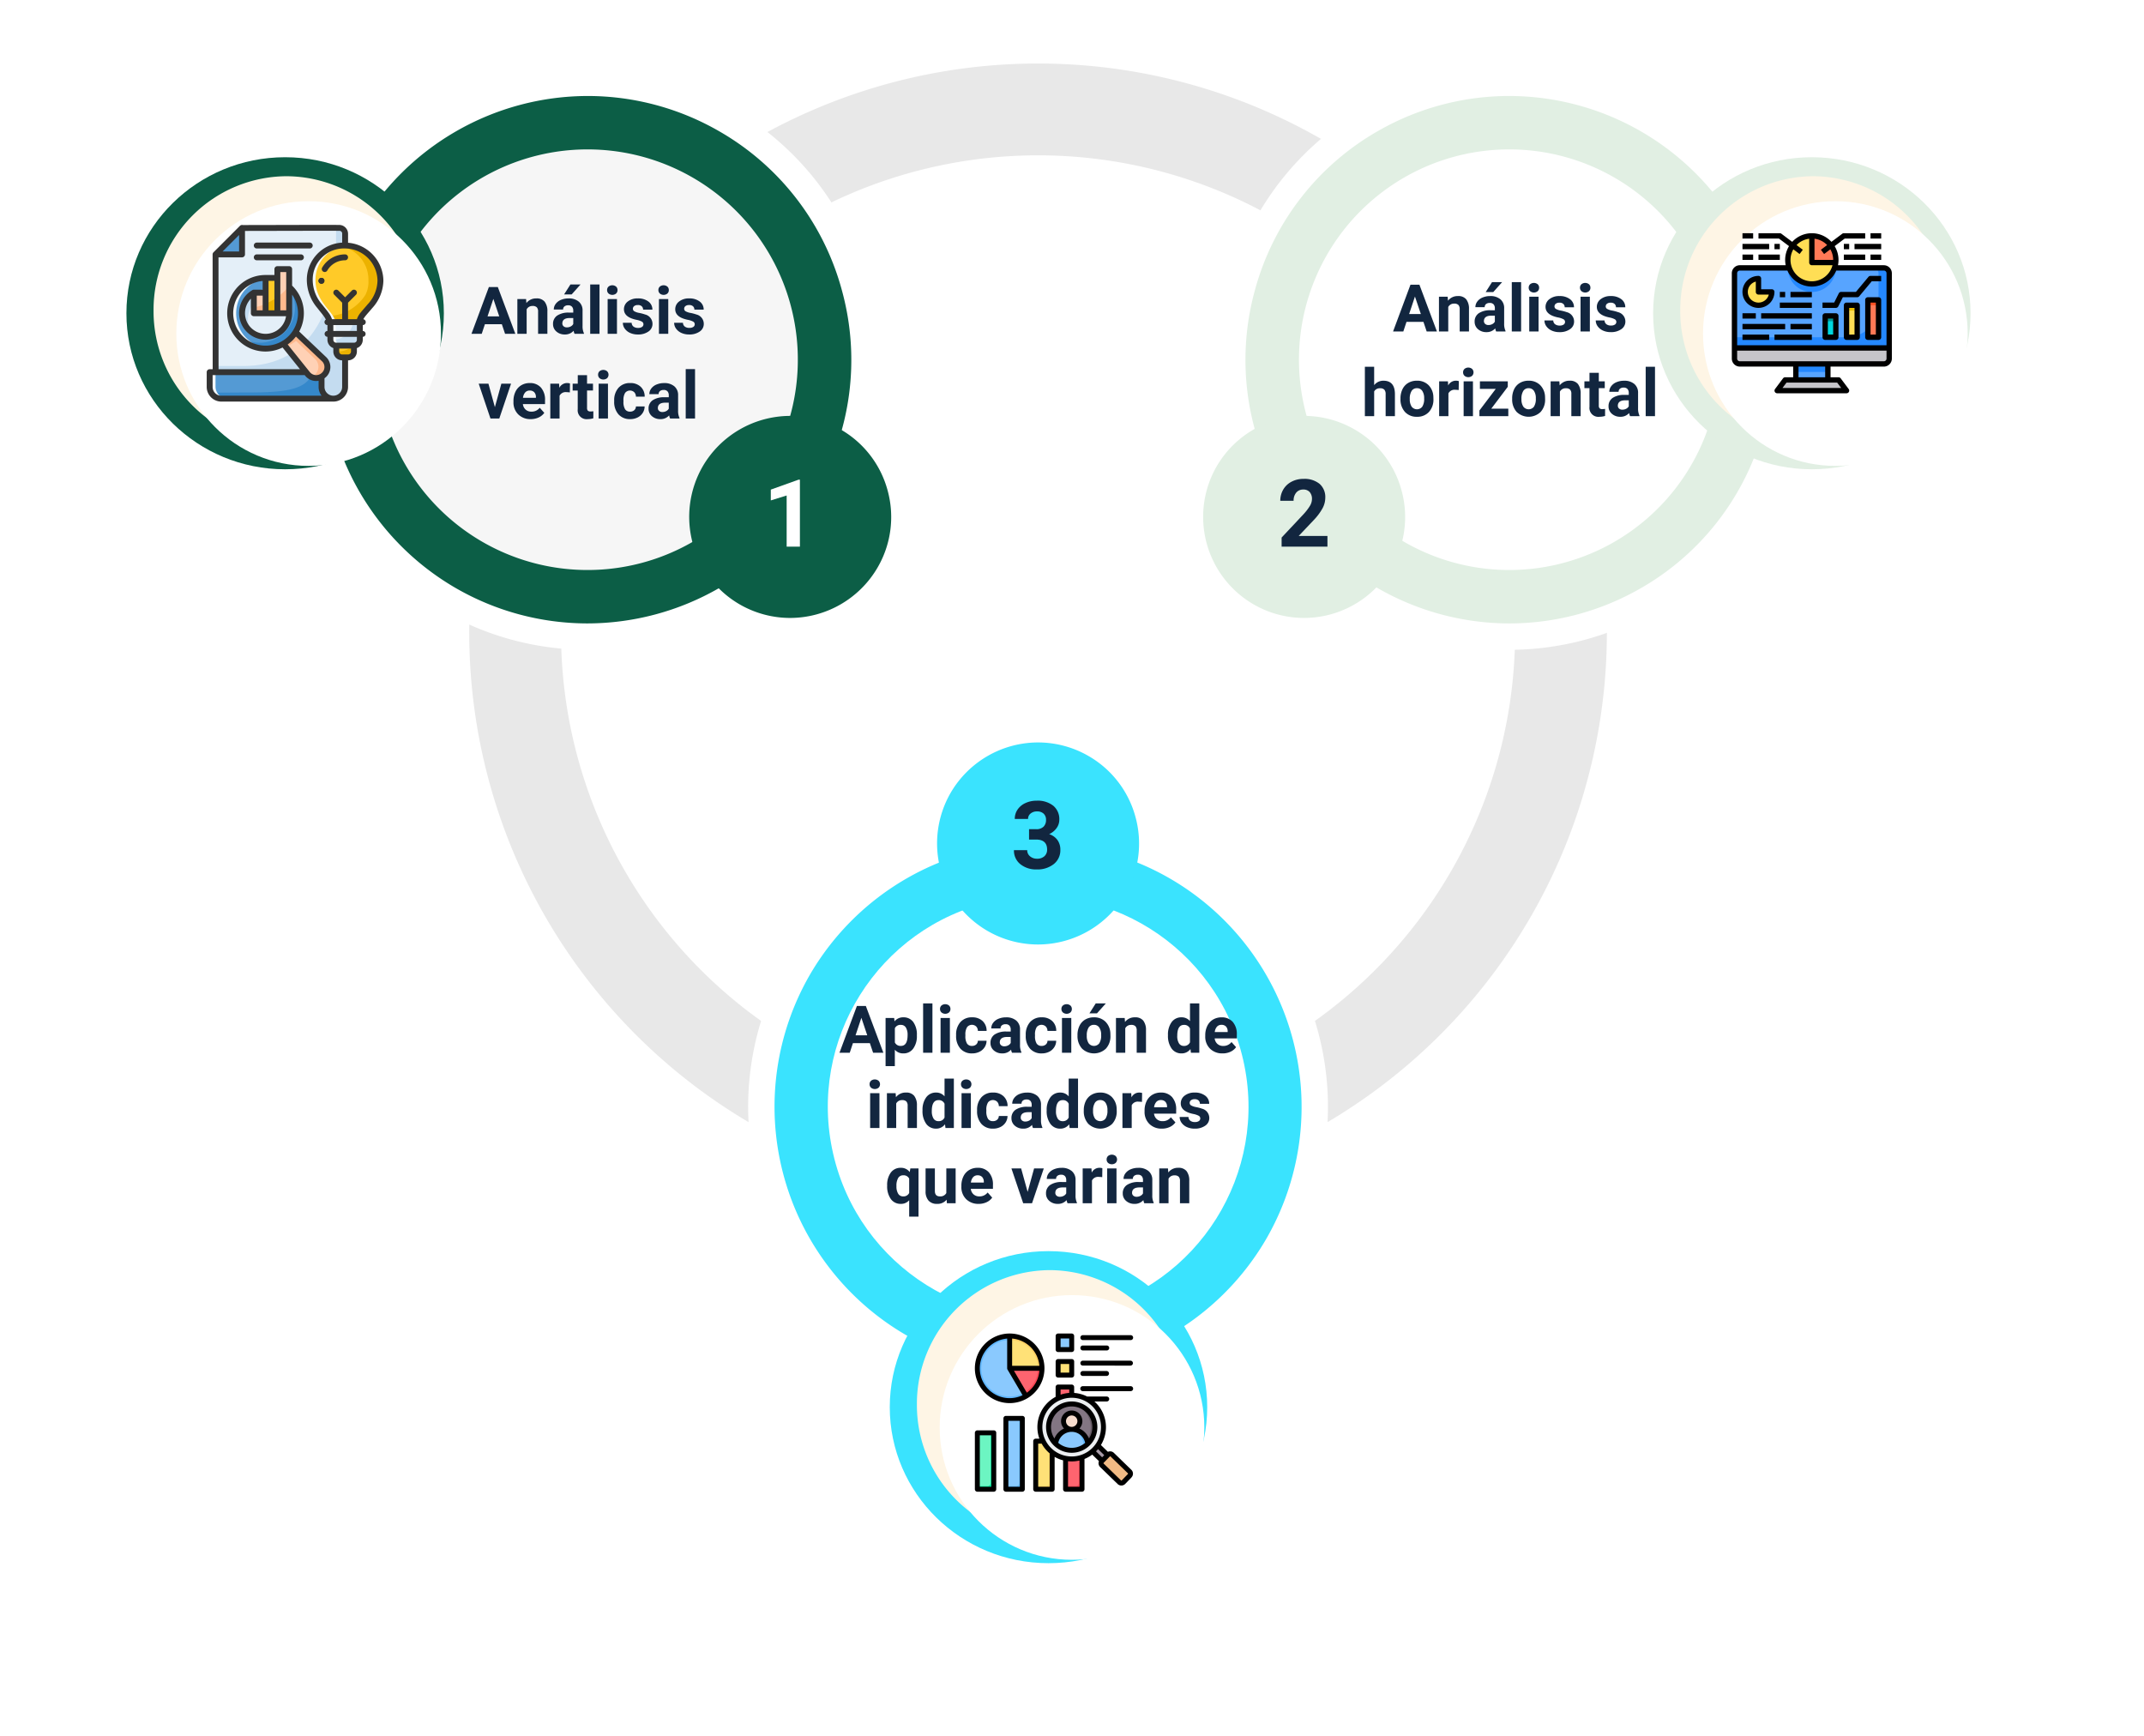 <svg xmlns="http://www.w3.org/2000/svg" xmlns:xlink="http://www.w3.org/1999/xlink" width="455.992" height="369.199" viewBox="0 0 455.992 369.199">
  <defs>
    <filter id="Elipse_180" x="324.704" y="5.287" width="131.288" height="131.287" filterUnits="userSpaceOnUse">
      <feOffset dx="5" dy="5" input="SourceAlpha"/>
      <feGaussianBlur stdDeviation="12.5" result="blur"/>
      <feFlood flood-opacity="0.161"/>
      <feComposite operator="in" in2="blur"/>
      <feComposite in="SourceGraphic"/>
    </filter>
    <filter id="Elipse_180-2" x="0" y="5.287" width="131.288" height="131.287" filterUnits="userSpaceOnUse">
      <feOffset dx="5" dy="5" input="SourceAlpha"/>
      <feGaussianBlur stdDeviation="12.5" result="blur-2"/>
      <feFlood flood-opacity="0.161"/>
      <feComposite operator="in" in2="blur-2"/>
      <feComposite in="SourceGraphic"/>
    </filter>
    <filter id="Elipse_180-3" x="162.352" y="237.913" width="131.288" height="131.287" filterUnits="userSpaceOnUse">
      <feOffset dx="5" dy="5" input="SourceAlpha"/>
      <feGaussianBlur stdDeviation="12.5" result="blur-3"/>
      <feFlood flood-opacity="0.161"/>
      <feComposite operator="in" in2="blur-3"/>
      <feComposite in="SourceGraphic"/>
    </filter>
  </defs>
  <g id="Grupo_1072820" data-name="Grupo 1072820" transform="translate(-468.113 -776)">
    <rect id="Rectángulo_377621" data-name="Rectángulo 377621" width="392" height="332" transform="translate(495.217 776)" fill="#fff"/>
    <g id="Grupo_875552" data-name="Grupo 875552" transform="translate(531.403 789.503)">
      <path id="Trazado_583429" data-name="Trazado 583429" d="M782.832-226.7A120.975,120.975,0,0,0,666.289-101.446,120.973,120.973,0,0,0,791.545,15.1,120.972,120.972,0,0,0,908.088-110.161,120.973,120.973,0,0,0,782.832-226.7Zm8.01,222.3a101.452,101.452,0,0,1-105.048-97.74,101.452,101.452,0,0,1,97.74-105.05,101.453,101.453,0,0,1,105.05,97.74A101.455,101.455,0,0,1,790.843-4.409Z" transform="translate(-629.701 226.784)" fill="#e8e8e8"/>
      <g id="Grupo_845437" data-name="Grupo 845437" transform="translate(0 1.298)">
        <path id="Trazado_583434" data-name="Trazado 583434" d="M681.626-116.336a61.688,61.688,0,0,1-30.865-8.315A61.755,61.755,0,0,1,628.3-208.946a61.913,61.913,0,0,1,53.428-30.777,61.672,61.672,0,0,1,30.865,8.314,61.29,61.29,0,0,1,28.689,37.495,61.28,61.28,0,0,1-6.226,46.8A61.917,61.917,0,0,1,681.626-116.336Z" transform="translate(-620.003 239.723)" fill="#fff"/>
        <path id="Trazado_583435" data-name="Trazado 583435" d="M679.791-123.785a56.059,56.059,0,0,1-28.052-7.559,56.135,56.135,0,0,1-20.421-76.623,56.287,56.287,0,0,1,48.572-27.979,56.058,56.058,0,0,1,28.052,7.559A55.71,55.71,0,0,1,734.021-194.3a55.7,55.7,0,0,1-5.66,42.541A56.285,56.285,0,0,1,679.791-123.785Z" transform="translate(-618.168 241.558)" fill="#0c5e46"/>
        <path id="Trazado_612812" data-name="Trazado 612812" d="M44.723,0A44.723,44.723,0,1,1,0,44.723,44.723,44.723,0,0,1,44.723,0Z" transform="translate(6.941 29.995) rotate(-14.923)" fill="#f6f6f6"/>
        <path id="Trazado_612813" data-name="Trazado 612813" d="M18.75,10.949h-3.6L14.471,13H12.29l3.705-9.953h1.9L21.621,13H19.44ZM15.708,9.288H18.2L16.945,5.563Zm8.2-3.685.062.854A2.582,2.582,0,0,1,26.1,5.467a2.146,2.146,0,0,1,1.75.69,3.221,3.221,0,0,1,.588,2.064V13H26.461V8.27a1.282,1.282,0,0,0-.273-.913,1.224,1.224,0,0,0-.909-.284,1.359,1.359,0,0,0-1.251.711V13H22.052V5.6ZM34.22,13a2.194,2.194,0,0,1-.2-.663,2.39,2.39,0,0,1-1.866.8,2.626,2.626,0,0,1-1.8-.629,2.023,2.023,0,0,1-.714-1.586,2.09,2.09,0,0,1,.872-1.8,4.3,4.3,0,0,1,2.519-.636h.909V8.058a1.219,1.219,0,0,0-.263-.82,1.035,1.035,0,0,0-.831-.308,1.177,1.177,0,0,0-.783.239.813.813,0,0,0-.284.656H29.8a1.984,1.984,0,0,1,.4-1.189,2.621,2.621,0,0,1,1.121-.858,4.086,4.086,0,0,1,1.627-.311,3.228,3.228,0,0,1,2.17.687,2.4,2.4,0,0,1,.8,1.931v3.206a3.536,3.536,0,0,0,.294,1.593V13Zm-1.634-1.374a1.7,1.7,0,0,0,.807-.195,1.28,1.28,0,0,0,.547-.523V9.637H33.2q-1.483,0-1.579,1.025l-.007.116a.791.791,0,0,0,.26.608A1.009,1.009,0,0,0,32.586,11.626ZM33.338,2.5h2.153L33.6,4.619H31.991ZM39.524,13H37.542V2.5h1.982Zm3.712,0H41.254V5.6h1.982Zm-2.1-9.311a.973.973,0,0,1,.3-.731,1.281,1.281,0,0,1,1.617,0,.967.967,0,0,1,.3.731.97.97,0,0,1-.3.738,1.267,1.267,0,0,1-1.606,0A.97.97,0,0,1,41.138,3.689Zm7.731,7.267a.637.637,0,0,0-.359-.571,4.077,4.077,0,0,0-1.152-.373Q44.72,9.459,44.72,7.771a2.032,2.032,0,0,1,.817-1.644,3.3,3.3,0,0,1,2.136-.66,3.547,3.547,0,0,1,2.252.663,2.09,2.09,0,0,1,.844,1.723H48.794a.956.956,0,0,0-.273-.7,1.157,1.157,0,0,0-.854-.277,1.182,1.182,0,0,0-.772.226.712.712,0,0,0-.273.574.609.609,0,0,0,.311.53,3.2,3.2,0,0,0,1.049.349,8.571,8.571,0,0,1,1.244.332,2.044,2.044,0,0,1,1.565,1.989,1.929,1.929,0,0,1-.868,1.637,3.745,3.745,0,0,1-2.242.625,3.912,3.912,0,0,1-1.651-.332A2.77,2.77,0,0,1,44.9,11.9a2.113,2.113,0,0,1-.41-1.248H46.36a1.031,1.031,0,0,0,.39.807,1.546,1.546,0,0,0,.971.28,1.43,1.43,0,0,0,.858-.215A.67.67,0,0,0,48.869,10.956ZM54.146,13H52.164V5.6h1.982Zm-2.1-9.311a.973.973,0,0,1,.3-.731,1.281,1.281,0,0,1,1.617,0,.967.967,0,0,1,.3.731.97.97,0,0,1-.3.738,1.267,1.267,0,0,1-1.606,0A.97.97,0,0,1,52.048,3.689Zm7.731,7.267a.637.637,0,0,0-.359-.571,4.077,4.077,0,0,0-1.152-.373Q55.63,9.459,55.63,7.771a2.032,2.032,0,0,1,.817-1.644,3.3,3.3,0,0,1,2.136-.66,3.547,3.547,0,0,1,2.252.663,2.09,2.09,0,0,1,.844,1.723H59.7a.956.956,0,0,0-.273-.7,1.157,1.157,0,0,0-.854-.277A1.182,1.182,0,0,0,57.8,7.1a.712.712,0,0,0-.273.574.609.609,0,0,0,.311.53,3.2,3.2,0,0,0,1.049.349,8.571,8.571,0,0,1,1.244.332A2.044,2.044,0,0,1,61.7,10.874a1.929,1.929,0,0,1-.868,1.637,3.745,3.745,0,0,1-2.242.625,3.912,3.912,0,0,1-1.651-.332,2.77,2.77,0,0,1-1.131-.909,2.113,2.113,0,0,1-.41-1.248H57.27a1.031,1.031,0,0,0,.39.807,1.546,1.546,0,0,0,.971.28,1.43,1.43,0,0,0,.858-.215A.67.67,0,0,0,59.779,10.956ZM17.273,28.587,18.647,23.6h2.064l-2.5,7.4H16.33l-2.5-7.4H15.9Zm7.622,2.55a3.631,3.631,0,0,1-2.649-1,3.548,3.548,0,0,1-1.022-2.659v-.191a4.468,4.468,0,0,1,.431-1.993,3.161,3.161,0,0,1,1.22-1.354,3.425,3.425,0,0,1,1.8-.475,3.07,3.07,0,0,1,2.389.957,3.889,3.889,0,0,1,.872,2.714v.807h-4.71a1.835,1.835,0,0,0,.578,1.162,1.746,1.746,0,0,0,1.22.438,2.132,2.132,0,0,0,1.784-.827L27.78,29.8a2.966,2.966,0,0,1-1.2.981A3.947,3.947,0,0,1,24.9,31.137ZM24.67,25.06a1.234,1.234,0,0,0-.954.4,2.062,2.062,0,0,0-.468,1.14H26V26.44a1.471,1.471,0,0,0-.355-1.02A1.274,1.274,0,0,0,24.67,25.06Zm8.545.4A5.367,5.367,0,0,0,32.5,25.4a1.447,1.447,0,0,0-1.47.759V31H29.058V23.6h1.866l.055.882a1.831,1.831,0,0,1,1.647-1.019,2.07,2.07,0,0,1,.615.089Zm3.657-3.671V23.6h1.265v1.449H36.872v3.691a.881.881,0,0,0,.157.588.79.79,0,0,0,.6.178,3.151,3.151,0,0,0,.581-.048v1.5a4.067,4.067,0,0,1-1.2.178,1.886,1.886,0,0,1-2.119-2.1V25.053h-1.08V23.6H34.9V21.785ZM41.322,31H39.34V23.6h1.982Zm-2.1-9.311a.973.973,0,0,1,.3-.731,1.281,1.281,0,0,1,1.617,0,1.044,1.044,0,0,1,0,1.47,1.267,1.267,0,0,1-1.606,0A.97.97,0,0,1,39.223,21.689Zm6.8,7.854a1.3,1.3,0,0,0,.889-.3,1.054,1.054,0,0,0,.355-.8h1.853a2.534,2.534,0,0,1-.41,1.377,2.706,2.706,0,0,1-1.1.971,3.455,3.455,0,0,1-1.548.345,3.211,3.211,0,0,1-2.5-1.008,3.99,3.99,0,0,1-.916-2.786v-.13a3.944,3.944,0,0,1,.909-2.728,3.174,3.174,0,0,1,2.5-1.019,3.111,3.111,0,0,1,2.225.79,2.8,2.8,0,0,1,.851,2.1H47.269a1.358,1.358,0,0,0-.355-.938,1.321,1.321,0,0,0-1.945.142,2.916,2.916,0,0,0-.352,1.633V27.4a2.953,2.953,0,0,0,.349,1.643A1.2,1.2,0,0,0,46.025,29.544ZM54.536,31a2.194,2.194,0,0,1-.2-.663,2.39,2.39,0,0,1-1.866.8,2.626,2.626,0,0,1-1.8-.629,2.023,2.023,0,0,1-.714-1.586,2.09,2.09,0,0,1,.872-1.8,4.3,4.3,0,0,1,2.519-.636h.909v-.424a1.219,1.219,0,0,0-.263-.82,1.035,1.035,0,0,0-.831-.308,1.177,1.177,0,0,0-.783.239.813.813,0,0,0-.284.656H50.12a1.984,1.984,0,0,1,.4-1.189,2.621,2.621,0,0,1,1.121-.858,4.086,4.086,0,0,1,1.627-.311,3.228,3.228,0,0,1,2.17.687,2.4,2.4,0,0,1,.8,1.931v3.206a3.536,3.536,0,0,0,.294,1.593V31ZM52.9,29.626a1.7,1.7,0,0,0,.807-.195,1.28,1.28,0,0,0,.547-.523V27.637h-.738q-1.483,0-1.579,1.025l-.007.116a.791.791,0,0,0,.26.608A1.009,1.009,0,0,0,52.9,29.626ZM59.841,31H57.858V20.5h1.982Z" transform="translate(24.692 43.192)" fill="#12263f"/>
      </g>
      <g id="Grupo_845440" data-name="Grupo 845440" transform="translate(95.816 160.178)">
        <path id="Trazado_583443" data-name="Trazado 583443" d="M853.65-10.309a61.663,61.663,0,0,1-31.082-8.441,61.756,61.756,0,0,1-22.12-84.384,61.947,61.947,0,0,1,53.3-30.563,61.654,61.654,0,0,1,31.082,8.441,61.756,61.756,0,0,1,22.122,84.384A61.947,61.947,0,0,1,853.65-10.309Z" transform="translate(-792.028 133.697)" fill="#fff"/>
        <path id="Trazado_583444" data-name="Trazado 583444" d="M851.815-17.758a56.03,56.03,0,0,1-28.248-7.673,56.137,56.137,0,0,1-20.109-76.706,56.316,56.316,0,0,1,48.456-27.782,56.031,56.031,0,0,1,28.25,7.673A56.137,56.137,0,0,1,900.272-45.54,56.318,56.318,0,0,1,851.815-17.758Z" transform="translate(-790.193 135.533)" fill="#3ae3fe"/>
        <circle id="Elipse_7379" data-name="Elipse 7379" cx="44.723" cy="44.723" r="44.723" transform="matrix(0.975, -0.223, 0.223, 0.975, 8.115, 28.05)" fill="#fff"/>
        <path id="Trazado_612816" data-name="Trazado 612816" d="M10.726,10.949h-3.6L6.447,13H4.266L7.971,3.047h1.9L13.6,13H11.417ZM7.684,9.288h2.488L8.922,5.563Zm13.043.082a4.436,4.436,0,0,1-.776,2.738,2.488,2.488,0,0,1-2.1,1.029,2.3,2.3,0,0,1-1.812-.779v3.486H14.069V5.6H15.9l.068.725a2.322,2.322,0,0,1,1.873-.861,2.5,2.5,0,0,1,2.126,1.012,4.556,4.556,0,0,1,.759,2.789Zm-1.976-.144a2.911,2.911,0,0,0-.366-1.593,1.191,1.191,0,0,0-1.063-.561,1.294,1.294,0,0,0-1.278.711v3.028a1.316,1.316,0,0,0,1.292.731Q18.752,11.544,18.752,9.227ZM24.036,13H22.053V2.5h1.982Zm3.712,0H25.765V5.6h1.982Zm-2.1-9.311a.973.973,0,0,1,.3-.731,1.281,1.281,0,0,1,1.617,0,.967.967,0,0,1,.3.731.97.97,0,0,1-.3.738,1.267,1.267,0,0,1-1.606,0A.97.97,0,0,1,25.649,3.689Zm6.8,7.854a1.3,1.3,0,0,0,.889-.3,1.054,1.054,0,0,0,.355-.8h1.853a2.534,2.534,0,0,1-.41,1.377,2.706,2.706,0,0,1-1.1.971,3.455,3.455,0,0,1-1.548.345,3.211,3.211,0,0,1-2.5-1.008,3.99,3.99,0,0,1-.916-2.786v-.13a3.944,3.944,0,0,1,.909-2.728,3.174,3.174,0,0,1,2.5-1.019,3.111,3.111,0,0,1,2.225.79,2.8,2.8,0,0,1,.851,2.1H33.7a1.358,1.358,0,0,0-.355-.938,1.321,1.321,0,0,0-1.945.142A2.916,2.916,0,0,0,31.043,9.2V9.4a2.953,2.953,0,0,0,.349,1.643A1.2,1.2,0,0,0,32.451,11.544ZM40.962,13a2.194,2.194,0,0,1-.2-.663,2.39,2.39,0,0,1-1.866.8,2.626,2.626,0,0,1-1.8-.629,2.023,2.023,0,0,1-.714-1.586,2.09,2.09,0,0,1,.872-1.8,4.3,4.3,0,0,1,2.519-.636h.909V8.058a1.219,1.219,0,0,0-.263-.82,1.035,1.035,0,0,0-.831-.308,1.177,1.177,0,0,0-.783.239.813.813,0,0,0-.284.656H36.546a1.984,1.984,0,0,1,.4-1.189,2.621,2.621,0,0,1,1.121-.858,4.086,4.086,0,0,1,1.627-.311,3.228,3.228,0,0,1,2.17.687,2.4,2.4,0,0,1,.8,1.931v3.206a3.536,3.536,0,0,0,.294,1.593V13Zm-1.634-1.374a1.7,1.7,0,0,0,.807-.195,1.28,1.28,0,0,0,.547-.523V9.637h-.738q-1.483,0-1.579,1.025l-.007.116a.791.791,0,0,0,.26.608A1.009,1.009,0,0,0,39.328,11.626Zm7.93-.082a1.3,1.3,0,0,0,.889-.3,1.054,1.054,0,0,0,.355-.8h1.853a2.534,2.534,0,0,1-.41,1.377,2.706,2.706,0,0,1-1.1.971,3.455,3.455,0,0,1-1.548.345,3.211,3.211,0,0,1-2.5-1.008,3.99,3.99,0,0,1-.916-2.786v-.13a3.944,3.944,0,0,1,.909-2.728,3.174,3.174,0,0,1,2.5-1.019,3.111,3.111,0,0,1,2.225.79,2.8,2.8,0,0,1,.851,2.1H48.5a1.358,1.358,0,0,0-.355-.938,1.321,1.321,0,0,0-1.945.142A2.916,2.916,0,0,0,45.849,9.2V9.4a2.953,2.953,0,0,0,.349,1.643A1.2,1.2,0,0,0,47.258,11.544ZM53.567,13H51.585V5.6h1.982Zm-2.1-9.311a.973.973,0,0,1,.3-.731,1.281,1.281,0,0,1,1.617,0,.967.967,0,0,1,.3.731.97.97,0,0,1-.3.738,1.267,1.267,0,0,1-1.606,0A.97.97,0,0,1,51.469,3.689Zm3.418,5.544a4.387,4.387,0,0,1,.424-1.962,3.1,3.1,0,0,1,1.22-1.333,3.56,3.56,0,0,1,1.849-.472,3.368,3.368,0,0,1,2.444.916A3.676,3.676,0,0,1,61.88,8.871l.014.506a3.866,3.866,0,0,1-.95,2.731,3.683,3.683,0,0,1-5.1,0,3.934,3.934,0,0,1-.954-2.789Zm1.976.14a2.765,2.765,0,0,0,.4,1.612,1.424,1.424,0,0,0,2.256.007,3.025,3.025,0,0,0,.4-1.763,2.737,2.737,0,0,0-.4-1.6A1.311,1.311,0,0,0,58.38,7.06a1.29,1.29,0,0,0-1.121.565A3.076,3.076,0,0,0,56.862,9.374ZM58.769,2.5h2.153L59.029,4.619H57.423Zm6.159,3.1.062.854a2.582,2.582,0,0,1,2.126-.991,2.146,2.146,0,0,1,1.75.69,3.221,3.221,0,0,1,.588,2.064V13H67.478V8.27a1.282,1.282,0,0,0-.273-.913,1.224,1.224,0,0,0-.909-.284,1.359,1.359,0,0,0-1.251.711V13H63.069V5.6Zm9.2,3.644a4.457,4.457,0,0,1,.776-2.755,2.517,2.517,0,0,1,2.123-1.025,2.265,2.265,0,0,1,1.784.807V2.5h1.982V13H79.01l-.1-.786a2.325,2.325,0,0,1-1.9.923,2.511,2.511,0,0,1-2.1-1.029A4.6,4.6,0,0,1,74.13,9.247Zm1.976.147a2.92,2.92,0,0,0,.362,1.6,1.18,1.18,0,0,0,1.053.555,1.322,1.322,0,0,0,1.292-.774V7.847a1.3,1.3,0,0,0-1.278-.774Q76.105,7.073,76.105,9.394Zm9.625,3.743a3.631,3.631,0,0,1-2.649-1,3.548,3.548,0,0,1-1.022-2.659V9.288A4.468,4.468,0,0,1,82.49,7.3a3.161,3.161,0,0,1,1.22-1.354,3.425,3.425,0,0,1,1.8-.475,3.07,3.07,0,0,1,2.389.957,3.889,3.889,0,0,1,.872,2.714v.807h-4.71a1.835,1.835,0,0,0,.578,1.162,1.746,1.746,0,0,0,1.22.438,2.132,2.132,0,0,0,1.784-.827l.971,1.087a2.966,2.966,0,0,1-1.2.981A3.947,3.947,0,0,1,85.73,13.137ZM85.5,7.06a1.234,1.234,0,0,0-.954.4,2.062,2.062,0,0,0-.468,1.14h2.748V8.44a1.471,1.471,0,0,0-.355-1.02A1.274,1.274,0,0,0,85.5,7.06ZM12.767,29H10.784V21.6h1.982Zm-2.1-9.311a.973.973,0,0,1,.3-.731,1.281,1.281,0,0,1,1.617,0,1.044,1.044,0,0,1,0,1.47,1.267,1.267,0,0,1-1.606,0A.97.97,0,0,1,10.668,19.689ZM16.212,21.6l.062.854a2.582,2.582,0,0,1,2.126-.991,2.146,2.146,0,0,1,1.75.69,3.221,3.221,0,0,1,.588,2.064V29H18.762V24.27a1.282,1.282,0,0,0-.273-.913,1.224,1.224,0,0,0-.909-.284,1.359,1.359,0,0,0-1.251.711V29H14.353V21.6Zm5.715,3.644a4.457,4.457,0,0,1,.776-2.755,2.517,2.517,0,0,1,2.123-1.025,2.265,2.265,0,0,1,1.784.807V18.5h1.982V29H26.808l-.1-.786a2.325,2.325,0,0,1-1.9.923,2.511,2.511,0,0,1-2.1-1.029A4.6,4.6,0,0,1,21.927,25.247Zm1.976.147a2.92,2.92,0,0,0,.362,1.6,1.18,1.18,0,0,0,1.053.555,1.322,1.322,0,0,0,1.292-.774V23.847a1.3,1.3,0,0,0-1.278-.774Q23.9,23.073,23.9,25.394ZM32.208,29H30.226V21.6h1.982Zm-2.1-9.311a.973.973,0,0,1,.3-.731,1.281,1.281,0,0,1,1.617,0,1.044,1.044,0,0,1,0,1.47,1.267,1.267,0,0,1-1.606,0A.97.97,0,0,1,30.11,19.689Zm6.8,7.854a1.3,1.3,0,0,0,.889-.3,1.054,1.054,0,0,0,.355-.8h1.853a2.534,2.534,0,0,1-.41,1.377,2.706,2.706,0,0,1-1.1.971,3.455,3.455,0,0,1-1.548.345,3.211,3.211,0,0,1-2.5-1.008,3.99,3.99,0,0,1-.916-2.786v-.13a3.944,3.944,0,0,1,.909-2.728,3.174,3.174,0,0,1,2.5-1.019,3.111,3.111,0,0,1,2.225.79,2.8,2.8,0,0,1,.851,2.1H38.156a1.358,1.358,0,0,0-.355-.938,1.321,1.321,0,0,0-1.945.142A2.916,2.916,0,0,0,35.5,25.2V25.4a2.953,2.953,0,0,0,.349,1.643A1.2,1.2,0,0,0,36.911,27.544ZM45.422,29a2.194,2.194,0,0,1-.2-.663,2.39,2.39,0,0,1-1.866.8,2.626,2.626,0,0,1-1.8-.629,2.023,2.023,0,0,1-.714-1.586,2.09,2.09,0,0,1,.872-1.8,4.3,4.3,0,0,1,2.519-.636h.909v-.424a1.219,1.219,0,0,0-.263-.82,1.035,1.035,0,0,0-.831-.308,1.177,1.177,0,0,0-.783.239.813.813,0,0,0-.284.656H41.006a1.984,1.984,0,0,1,.4-1.189,2.621,2.621,0,0,1,1.121-.858,4.086,4.086,0,0,1,1.627-.311,3.228,3.228,0,0,1,2.17.687,2.4,2.4,0,0,1,.8,1.931v3.206a3.536,3.536,0,0,0,.294,1.593V29Zm-1.634-1.374a1.7,1.7,0,0,0,.807-.195,1.28,1.28,0,0,0,.547-.523V25.637H44.4q-1.483,0-1.579,1.025l-.007.116a.791.791,0,0,0,.26.608A1.009,1.009,0,0,0,43.788,27.626Zm4.546-2.379a4.457,4.457,0,0,1,.776-2.755,2.517,2.517,0,0,1,2.123-1.025,2.265,2.265,0,0,1,1.784.807V18.5H55V29H53.215l-.1-.786a2.325,2.325,0,0,1-1.9.923,2.511,2.511,0,0,1-2.1-1.029A4.6,4.6,0,0,1,48.334,25.247Zm1.976.147a2.92,2.92,0,0,0,.362,1.6,1.18,1.18,0,0,0,1.053.555,1.322,1.322,0,0,0,1.292-.774V23.847a1.3,1.3,0,0,0-1.278-.774Q50.31,23.073,50.31,25.394Zm5.913-.161a4.387,4.387,0,0,1,.424-1.962,3.1,3.1,0,0,1,1.22-1.333,3.56,3.56,0,0,1,1.849-.472,3.368,3.368,0,0,1,2.444.916,3.676,3.676,0,0,1,1.056,2.488l.014.506a3.866,3.866,0,0,1-.95,2.731,3.683,3.683,0,0,1-5.1,0,3.934,3.934,0,0,1-.954-2.789Zm1.976.14a2.765,2.765,0,0,0,.4,1.612,1.424,1.424,0,0,0,2.256.007,3.025,3.025,0,0,0,.4-1.763,2.737,2.737,0,0,0-.4-1.6,1.311,1.311,0,0,0-1.135-.568,1.29,1.29,0,0,0-1.121.565A3.076,3.076,0,0,0,58.2,25.374Zm10.4-1.918a5.367,5.367,0,0,0-.711-.055,1.447,1.447,0,0,0-1.47.759V29H64.447V21.6h1.866l.055.882a1.831,1.831,0,0,1,1.647-1.019,2.07,2.07,0,0,1,.615.089Zm4.225,5.681a3.631,3.631,0,0,1-2.649-1,3.548,3.548,0,0,1-1.022-2.659v-.191a4.468,4.468,0,0,1,.431-1.993,3.161,3.161,0,0,1,1.22-1.354,3.425,3.425,0,0,1,1.8-.475A3.07,3.07,0,0,1,75,22.424a3.889,3.889,0,0,1,.872,2.714v.807h-4.71a1.835,1.835,0,0,0,.578,1.162,1.746,1.746,0,0,0,1.22.438,2.132,2.132,0,0,0,1.784-.827l.971,1.087a2.966,2.966,0,0,1-1.2.981A3.947,3.947,0,0,1,72.827,29.137ZM72.6,23.06a1.234,1.234,0,0,0-.954.4,2.062,2.062,0,0,0-.468,1.14h2.748V24.44a1.471,1.471,0,0,0-.355-1.02A1.274,1.274,0,0,0,72.6,23.06ZM81,26.956a.637.637,0,0,0-.359-.571,4.077,4.077,0,0,0-1.152-.373q-2.639-.554-2.639-2.242a2.032,2.032,0,0,1,.817-1.644,3.3,3.3,0,0,1,2.136-.66,3.547,3.547,0,0,1,2.252.663,2.09,2.09,0,0,1,.844,1.723H80.921a.956.956,0,0,0-.273-.7,1.157,1.157,0,0,0-.854-.277,1.182,1.182,0,0,0-.772.226.712.712,0,0,0-.273.574.609.609,0,0,0,.311.53,3.2,3.2,0,0,0,1.049.349,8.571,8.571,0,0,1,1.244.332,2.044,2.044,0,0,1,1.565,1.989,1.929,1.929,0,0,1-.868,1.637,3.745,3.745,0,0,1-2.242.625,3.912,3.912,0,0,1-1.651-.332,2.77,2.77,0,0,1-1.131-.909,2.113,2.113,0,0,1-.41-1.248h1.873a1.031,1.031,0,0,0,.39.807,1.546,1.546,0,0,0,.971.28,1.43,1.43,0,0,0,.858-.215A.67.67,0,0,0,81,26.956ZM14.407,41.233a4.421,4.421,0,0,1,.776-2.755,2.537,2.537,0,0,1,2.129-1.012,2.271,2.271,0,0,1,1.894.909l.13-.772h1.736v10.24H19.09V44.364a2.277,2.277,0,0,1-1.791.772,2.518,2.518,0,0,1-2.105-1.025A4.638,4.638,0,0,1,14.407,41.233Zm1.976.14a2.9,2.9,0,0,0,.373,1.616,1.193,1.193,0,0,0,1.049.555,1.329,1.329,0,0,0,1.285-.726v-3.06a1.318,1.318,0,0,0-1.271-.7,1.207,1.207,0,0,0-1.06.555A3.2,3.2,0,0,0,16.383,41.374Zm10.671,2.874a2.477,2.477,0,0,1-2.023.889,2.337,2.337,0,0,1-1.815-.684,2.918,2.918,0,0,1-.639-2V37.6h1.976v4.784q0,1.157,1.053,1.157a1.426,1.426,0,0,0,1.381-.7V37.6h1.982V45H27.109Zm6.809.889a3.631,3.631,0,0,1-2.649-1,3.548,3.548,0,0,1-1.022-2.659v-.191a4.468,4.468,0,0,1,.431-1.993,3.161,3.161,0,0,1,1.22-1.354,3.425,3.425,0,0,1,1.8-.475,3.07,3.07,0,0,1,2.389.957,3.889,3.889,0,0,1,.872,2.714v.807h-4.71a1.835,1.835,0,0,0,.578,1.162,1.746,1.746,0,0,0,1.22.438,2.132,2.132,0,0,0,1.784-.827l.971,1.087a2.966,2.966,0,0,1-1.2.981A3.947,3.947,0,0,1,33.863,45.137Zm-.226-6.077a1.234,1.234,0,0,0-.954.4,2.062,2.062,0,0,0-.468,1.14h2.748V40.44a1.471,1.471,0,0,0-.355-1.02A1.274,1.274,0,0,0,33.637,39.06Zm10.644,3.527L45.655,37.6h2.064l-2.5,7.4H43.337l-2.5-7.4h2.064ZM52.771,45a2.194,2.194,0,0,1-.2-.663,2.39,2.39,0,0,1-1.866.8,2.626,2.626,0,0,1-1.8-.629,2.023,2.023,0,0,1-.714-1.586,2.09,2.09,0,0,1,.872-1.8,4.3,4.3,0,0,1,2.519-.636h.909v-.424a1.219,1.219,0,0,0-.263-.82,1.035,1.035,0,0,0-.831-.308,1.177,1.177,0,0,0-.783.239.813.813,0,0,0-.284.656H48.355a1.984,1.984,0,0,1,.4-1.189,2.621,2.621,0,0,1,1.121-.858,4.086,4.086,0,0,1,1.627-.311,3.228,3.228,0,0,1,2.17.687,2.4,2.4,0,0,1,.8,1.931v3.206a3.536,3.536,0,0,0,.294,1.593V45Zm-1.634-1.374a1.7,1.7,0,0,0,.807-.195,1.28,1.28,0,0,0,.547-.523V41.637h-.738q-1.483,0-1.579,1.025l-.007.116a.791.791,0,0,0,.26.608A1.009,1.009,0,0,0,51.137,43.626Zm9.01-4.17a5.367,5.367,0,0,0-.711-.055,1.447,1.447,0,0,0-1.47.759V45H55.99V37.6h1.866l.055.882a1.831,1.831,0,0,1,1.647-1.019,2.07,2.07,0,0,1,.615.089ZM63.182,45H61.2V37.6h1.982Zm-2.1-9.311a.973.973,0,0,1,.3-.731,1.281,1.281,0,0,1,1.617,0,1.044,1.044,0,0,1,0,1.47,1.267,1.267,0,0,1-1.606,0A.97.97,0,0,1,61.083,35.689ZM69.095,45a2.194,2.194,0,0,1-.2-.663,2.39,2.39,0,0,1-1.866.8,2.626,2.626,0,0,1-1.8-.629,2.023,2.023,0,0,1-.714-1.586,2.09,2.09,0,0,1,.872-1.8,4.3,4.3,0,0,1,2.519-.636h.909v-.424a1.219,1.219,0,0,0-.263-.82,1.035,1.035,0,0,0-.831-.308,1.177,1.177,0,0,0-.783.239.813.813,0,0,0-.284.656H64.679a1.985,1.985,0,0,1,.4-1.189,2.621,2.621,0,0,1,1.121-.858,4.086,4.086,0,0,1,1.627-.311,3.228,3.228,0,0,1,2.17.687,2.4,2.4,0,0,1,.8,1.931v3.206a3.536,3.536,0,0,0,.294,1.593V45Zm-1.634-1.374a1.7,1.7,0,0,0,.807-.195,1.28,1.28,0,0,0,.547-.523V41.637h-.738q-1.483,0-1.579,1.025l-.007.116a.791.791,0,0,0,.26.608A1.009,1.009,0,0,0,67.461,43.626ZM74.133,37.6l.062.854a2.582,2.582,0,0,1,2.126-.991,2.146,2.146,0,0,1,1.75.69,3.221,3.221,0,0,1,.588,2.064V45H76.683V40.27a1.282,1.282,0,0,0-.273-.913,1.224,1.224,0,0,0-.909-.284,1.359,1.359,0,0,0-1.251.711V45H72.274V37.6Z" transform="translate(15.172 37.195)" fill="#12263f"/>
      </g>
      <g id="Grupo_845441" data-name="Grupo 845441" transform="translate(195.988 1.296)">
        <path id="Trazado_583446" data-name="Trazado 583446" d="M856.936-111.178a61.843,61.843,0,0,1-53.677-31.214,61.282,61.282,0,0,1-5.847-46.847,61.276,61.276,0,0,1,28.994-37.26,61.7,61.7,0,0,1,30.431-8.067,61.848,61.848,0,0,1,53.676,31.213A61.286,61.286,0,0,1,916.36-156.5a61.269,61.269,0,0,1-28.993,37.26A61.7,61.7,0,0,1,856.936-111.178Z" transform="translate(-795.175 234.566)" fill="#fff"/>
        <path id="Trazado_583447" data-name="Trazado 583447" d="M855.1-118.625A56.221,56.221,0,0,1,806.3-147a55.7,55.7,0,0,1-5.315-42.586,55.7,55.7,0,0,1,26.355-33.869A56.082,56.082,0,0,1,855-230.789a56.223,56.223,0,0,1,48.8,28.375,55.714,55.714,0,0,1,5.314,42.586,55.705,55.705,0,0,1-26.355,33.869A56.086,56.086,0,0,1,855.1-118.625Z" transform="translate(-793.339 236.401)" fill="#e1efe3"/>
        <path id="Trazado_612814" data-name="Trazado 612814" d="M44.723,0A44.723,44.723,0,1,1,0,44.723,44.723,44.723,0,0,1,44.723,0Z" transform="translate(6.726 92.947) rotate(-74.613)" fill="#fff"/>
        <path id="Trazado_612815" data-name="Trazado 612815" d="M18.75,10.949h-3.6L14.471,13H12.29l3.705-9.953h1.9L21.621,13H19.44ZM15.708,9.288H18.2L16.945,5.563Zm8.2-3.685.062.854A2.582,2.582,0,0,1,26.1,5.467a2.146,2.146,0,0,1,1.75.69,3.221,3.221,0,0,1,.588,2.064V13H26.461V8.27a1.282,1.282,0,0,0-.273-.913,1.224,1.224,0,0,0-.909-.284,1.359,1.359,0,0,0-1.251.711V13H22.052V5.6ZM34.22,13a2.194,2.194,0,0,1-.2-.663,2.39,2.39,0,0,1-1.866.8,2.626,2.626,0,0,1-1.8-.629,2.023,2.023,0,0,1-.714-1.586,2.09,2.09,0,0,1,.872-1.8,4.3,4.3,0,0,1,2.519-.636h.909V8.058a1.219,1.219,0,0,0-.263-.82,1.035,1.035,0,0,0-.831-.308,1.177,1.177,0,0,0-.783.239.813.813,0,0,0-.284.656H29.8a1.984,1.984,0,0,1,.4-1.189,2.621,2.621,0,0,1,1.121-.858,4.086,4.086,0,0,1,1.627-.311,3.228,3.228,0,0,1,2.17.687,2.4,2.4,0,0,1,.8,1.931v3.206a3.536,3.536,0,0,0,.294,1.593V13Zm-1.634-1.374a1.7,1.7,0,0,0,.807-.195,1.28,1.28,0,0,0,.547-.523V9.637H33.2q-1.483,0-1.579,1.025l-.007.116a.791.791,0,0,0,.26.608A1.009,1.009,0,0,0,32.586,11.626ZM33.338,2.5h2.153L33.6,4.619H31.991ZM39.524,13H37.542V2.5h1.982Zm3.712,0H41.254V5.6h1.982Zm-2.1-9.311a.973.973,0,0,1,.3-.731,1.281,1.281,0,0,1,1.617,0,.967.967,0,0,1,.3.731.97.97,0,0,1-.3.738,1.267,1.267,0,0,1-1.606,0A.97.97,0,0,1,41.138,3.689Zm7.731,7.267a.637.637,0,0,0-.359-.571,4.077,4.077,0,0,0-1.152-.373Q44.72,9.459,44.72,7.771a2.032,2.032,0,0,1,.817-1.644,3.3,3.3,0,0,1,2.136-.66,3.547,3.547,0,0,1,2.252.663,2.09,2.09,0,0,1,.844,1.723H48.794a.956.956,0,0,0-.273-.7,1.157,1.157,0,0,0-.854-.277,1.182,1.182,0,0,0-.772.226.712.712,0,0,0-.273.574.609.609,0,0,0,.311.53,3.2,3.2,0,0,0,1.049.349,8.571,8.571,0,0,1,1.244.332,2.044,2.044,0,0,1,1.565,1.989,1.929,1.929,0,0,1-.868,1.637,3.745,3.745,0,0,1-2.242.625,3.912,3.912,0,0,1-1.651-.332A2.77,2.77,0,0,1,44.9,11.9a2.113,2.113,0,0,1-.41-1.248H46.36a1.031,1.031,0,0,0,.39.807,1.546,1.546,0,0,0,.971.28,1.43,1.43,0,0,0,.858-.215A.67.67,0,0,0,48.869,10.956ZM54.146,13H52.164V5.6h1.982Zm-2.1-9.311a.973.973,0,0,1,.3-.731,1.281,1.281,0,0,1,1.617,0,.967.967,0,0,1,.3.731.97.97,0,0,1-.3.738,1.267,1.267,0,0,1-1.606,0A.97.97,0,0,1,52.048,3.689Zm7.731,7.267a.637.637,0,0,0-.359-.571,4.077,4.077,0,0,0-1.152-.373Q55.63,9.459,55.63,7.771a2.032,2.032,0,0,1,.817-1.644,3.3,3.3,0,0,1,2.136-.66,3.547,3.547,0,0,1,2.252.663,2.09,2.09,0,0,1,.844,1.723H59.7a.956.956,0,0,0-.273-.7,1.157,1.157,0,0,0-.854-.277A1.182,1.182,0,0,0,57.8,7.1a.712.712,0,0,0-.273.574.609.609,0,0,0,.311.53,3.2,3.2,0,0,0,1.049.349,8.571,8.571,0,0,1,1.244.332A2.044,2.044,0,0,1,61.7,10.874a1.929,1.929,0,0,1-.868,1.637,3.745,3.745,0,0,1-2.242.625,3.912,3.912,0,0,1-1.651-.332,2.77,2.77,0,0,1-1.131-.909,2.113,2.113,0,0,1-.41-1.248H57.27a1.031,1.031,0,0,0,.39.807,1.546,1.546,0,0,0,.971.28,1.43,1.43,0,0,0,.858-.215A.67.67,0,0,0,59.779,10.956ZM8.27,24.41a2.466,2.466,0,0,1,1.976-.943q2.406,0,2.44,2.8V31H10.711V26.317a1.374,1.374,0,0,0-.273-.94,1.172,1.172,0,0,0-.909-.3,1.345,1.345,0,0,0-1.258.67V31H6.295V20.5H8.27Zm5.6,2.823a4.387,4.387,0,0,1,.424-1.962,3.1,3.1,0,0,1,1.22-1.333,3.56,3.56,0,0,1,1.849-.472,3.368,3.368,0,0,1,2.444.916,3.676,3.676,0,0,1,1.056,2.488l.014.506a3.866,3.866,0,0,1-.95,2.731,3.3,3.3,0,0,1-2.55,1.029,3.319,3.319,0,0,1-2.553-1.025,3.934,3.934,0,0,1-.954-2.789Zm1.976.14a2.765,2.765,0,0,0,.4,1.612,1.424,1.424,0,0,0,2.256.007,3.025,3.025,0,0,0,.4-1.763,2.737,2.737,0,0,0-.4-1.6,1.311,1.311,0,0,0-1.135-.568,1.29,1.29,0,0,0-1.121.565A3.076,3.076,0,0,0,15.845,27.374Zm10.4-1.918a5.367,5.367,0,0,0-.711-.055,1.447,1.447,0,0,0-1.47.759V31H22.093V23.6h1.866l.055.882a1.831,1.831,0,0,1,1.647-1.019,2.07,2.07,0,0,1,.615.089ZM29.284,31H27.3V23.6h1.982Zm-2.1-9.311a.973.973,0,0,1,.3-.731,1.281,1.281,0,0,1,1.617,0,1.044,1.044,0,0,1,0,1.47,1.267,1.267,0,0,1-1.606,0A.97.97,0,0,1,27.185,21.689Zm6,7.718H36.8V31H30.658V29.8l3.479-4.6H30.761V23.6h5.927v1.164Zm4.437-2.174a4.387,4.387,0,0,1,.424-1.962,3.1,3.1,0,0,1,1.22-1.333,3.56,3.56,0,0,1,1.849-.472,3.368,3.368,0,0,1,2.444.916,3.676,3.676,0,0,1,1.056,2.488l.014.506a3.866,3.866,0,0,1-.95,2.731,3.683,3.683,0,0,1-5.1,0,3.934,3.934,0,0,1-.954-2.789Zm1.976.14a2.765,2.765,0,0,0,.4,1.612,1.424,1.424,0,0,0,2.256.007,3.025,3.025,0,0,0,.4-1.763,2.737,2.737,0,0,0-.4-1.6,1.311,1.311,0,0,0-1.135-.568,1.29,1.29,0,0,0-1.121.565A3.076,3.076,0,0,0,39.593,27.374Zm8.066-3.77.062.854a2.582,2.582,0,0,1,2.126-.991,2.146,2.146,0,0,1,1.75.69,3.221,3.221,0,0,1,.588,2.064V31H50.209V26.27a1.282,1.282,0,0,0-.273-.913,1.224,1.224,0,0,0-.909-.284,1.359,1.359,0,0,0-1.251.711V31H45.8V23.6Zm8.388-1.818V23.6h1.265v1.449H56.047v3.691a.881.881,0,0,0,.157.588.79.79,0,0,0,.6.178,3.151,3.151,0,0,0,.581-.048v1.5a4.067,4.067,0,0,1-1.2.178,1.886,1.886,0,0,1-2.119-2.1V25.053h-1.08V23.6h1.08V21.785ZM62.7,31a2.194,2.194,0,0,1-.2-.663,2.39,2.39,0,0,1-1.866.8,2.626,2.626,0,0,1-1.8-.629,2.023,2.023,0,0,1-.714-1.586,2.09,2.09,0,0,1,.872-1.8,4.3,4.3,0,0,1,2.519-.636h.909v-.424a1.219,1.219,0,0,0-.263-.82,1.035,1.035,0,0,0-.831-.308,1.177,1.177,0,0,0-.783.239.813.813,0,0,0-.284.656H58.282a1.984,1.984,0,0,1,.4-1.189,2.621,2.621,0,0,1,1.121-.858,4.086,4.086,0,0,1,1.627-.311,3.228,3.228,0,0,1,2.17.687,2.4,2.4,0,0,1,.8,1.931v3.206a3.536,3.536,0,0,0,.294,1.593V31Zm-1.634-1.374a1.7,1.7,0,0,0,.807-.195,1.28,1.28,0,0,0,.547-.523V27.637H61.68q-1.483,0-1.579,1.025l-.007.116a.791.791,0,0,0,.26.608A1.009,1.009,0,0,0,61.064,29.626ZM68,31H66.02V20.5H68Z" transform="translate(24.712 42.694)" fill="#12263f"/>
      </g>
      <path id="Trazado_583448" data-name="Trazado 583448" d="M645.235-192.983a21.473,21.473,0,0,1-10.745-2.9,21.5,21.5,0,0,1-7.822-29.35,21.561,21.561,0,0,1,18.606-10.717,21.473,21.473,0,0,1,10.745,2.9,21.34,21.34,0,0,1,9.99,13.056,21.336,21.336,0,0,1-2.168,16.3A21.56,21.56,0,0,1,645.235-192.983Z" transform="translate(-540.491 310.89)" fill="#0c5e46"/>
      <path id="Trazado_583449" data-name="Trazado 583449" d="M645.235-192.983a21.473,21.473,0,0,1-10.745-2.9,21.5,21.5,0,0,1-7.822-29.35,21.561,21.561,0,0,1,18.606-10.717,21.473,21.473,0,0,1,10.745,2.9,21.34,21.34,0,0,1,9.99,13.056,21.336,21.336,0,0,1-2.168,16.3A21.56,21.56,0,0,1,645.235-192.983Z" transform="translate(-431.185 310.89)" fill="#e1efe3"/>
      <path id="Trazado_583450" data-name="Trazado 583450" d="M645.235-192.983a21.473,21.473,0,0,1-10.745-2.9,21.5,21.5,0,0,1-7.822-29.35,21.561,21.561,0,0,1,18.606-10.717,21.473,21.473,0,0,1,10.745,2.9,21.34,21.34,0,0,1,9.99,13.056,21.336,21.336,0,0,1-2.168,16.3A21.56,21.56,0,0,1,645.235-192.983Z" transform="translate(-487.773 380.332)" fill="#3ae3fe"/>
      <path id="Trazado_612817" data-name="Trazado 612817" d="M11.392,19H8.57V8.121L5.2,9.166V6.871l5.889-2.109h.3Z" transform="translate(95.447 83.745)" fill="#fff"/>
      <path id="Trazado_612818" data-name="Trazado 612818" d="M14.282,19H4.536V17.066l4.6-4.9a11.347,11.347,0,0,0,1.4-1.807,2.9,2.9,0,0,0,.454-1.465A2.172,2.172,0,0,0,10.513,7.4a1.727,1.727,0,0,0-1.367-.542,1.863,1.863,0,0,0-1.509.659,2.611,2.611,0,0,0-.552,1.733H4.253a4.661,4.661,0,0,1,.62-2.373A4.371,4.371,0,0,1,6.626,5.2a5.328,5.328,0,0,1,2.568-.61,5.045,5.045,0,0,1,3.413,1.055,3.731,3.731,0,0,1,1.216,2.979,4.781,4.781,0,0,1-.547,2.148A11.939,11.939,0,0,1,11.4,13.316L8.169,16.725h6.113Z" transform="translate(204.752 83.745)" fill="#12263f"/>
      <path id="Trazado_612819" data-name="Trazado 612819" d="M7.407,10.641h1.5A2.119,2.119,0,0,0,10.5,10.1a1.968,1.968,0,0,0,.518-1.426,1.74,1.74,0,0,0-.513-1.338A1.987,1.987,0,0,0,9.1,6.861a2.083,2.083,0,0,0-1.357.444,1.421,1.421,0,0,0-.547,1.157H4.37a3.471,3.471,0,0,1,.6-2,4,4,0,0,1,1.68-1.382,5.606,5.606,0,0,1,2.378-.5,5.316,5.316,0,0,1,3.535,1.079,3.682,3.682,0,0,1,1.279,2.974,2.992,2.992,0,0,1-.6,1.8,3.87,3.87,0,0,1-1.562,1.26,3.533,3.533,0,0,1,1.792,1.289,3.5,3.5,0,0,1,.591,2.031,3.743,3.743,0,0,1-1.382,3.037A5.556,5.556,0,0,1,9.029,19.2a5.268,5.268,0,0,1-3.481-1.123A3.668,3.668,0,0,1,4.195,15.1H7.017a1.635,1.635,0,0,0,.6,1.309A2.213,2.213,0,0,0,9.1,16.92a2.224,2.224,0,0,0,1.577-.532,1.837,1.837,0,0,0,.571-1.411q0-2.129-2.344-2.129H7.407Z" transform="translate(148.165 152.187)" fill="#12263f"/>
    </g>
    <g id="Grupo_1072808" data-name="Grupo 1072808" transform="translate(819.704 809.435)">
      <g id="Grupo_1072798" data-name="Grupo 1072798" transform="translate(0 0)">
        <g id="Grupo_1072794" data-name="Grupo 1072794" transform="translate(0 0)">
          <g id="Grupo_1015374" data-name="Grupo 1015374" transform="translate(0 0)">
            <g id="Grupo_1015448" data-name="Grupo 1015448" transform="translate(0)">
              <g id="Grupo_1014855" data-name="Grupo 1014855">
                <path id="Unión_12" data-name="Unión 12" d="M33.756,0C52.4,0,67.513,14.855,67.513,33.18S52.4,66.359,33.756,66.359,0,51.5,0,33.18,15.113,0,33.756,0Z" fill="#e1efe3"/>
                <path id="Trazado_608395" data-name="Trazado 608395" d="M28.275,0A28.42,28.42,0,0,1,56.55,28.563,28.42,28.42,0,0,1,28.275,57.127,28.42,28.42,0,0,1,0,28.563,28.42,28.42,0,0,1,28.275,0Z" transform="translate(5.77 4.039)" fill="#fef5e5"/>
              </g>
            </g>
          </g>
        </g>
        <g id="Grupo_1072795" data-name="Grupo 1072795" transform="translate(5.613 4.352)">
          <g id="Grupo_875625" data-name="Grupo 875625" transform="translate(0 0)">
            <g transform="matrix(1, 0, 0, 1, -357.2, -37.79)" filter="url(#Elipse_180)">
              <circle id="Elipse_180-4" data-name="Elipse 180" cx="28.144" cy="28.144" r="28.144" transform="translate(357.2 37.79)" fill="#fff"/>
            </g>
          </g>
        </g>
      </g>
      <g id="computer" transform="translate(16.736 16.159)">
        <path id="Trazado_612735" data-name="Trazado 612735" d="M35.905,16.135V32.02H3V16.135A1.138,1.138,0,0,1,4.135,15H34.771A1.138,1.138,0,0,1,35.905,16.135Z" transform="translate(-2.433 -7.625)" fill="#57a4ff"/>
        <path id="Trazado_612736" data-name="Trazado 612736" d="M35.905,16.135V32.02H3V29.751H26.828a6.808,6.808,0,0,0,6.808-6.808V16.135A1.138,1.138,0,0,0,32.5,15h2.269A1.138,1.138,0,0,1,35.905,16.135Z" transform="translate(-2.433 -7.625)" fill="#2488ff"/>
        <path id="Trazado_612737" data-name="Trazado 612737" d="M53,27h2.269v7.943H53Z" transform="translate(-24.066 -12.817)" fill="#ff7956"/>
        <path id="Trazado_612738" data-name="Trazado 612738" d="M45,29h2.269v6.808H45Z" transform="translate(-20.605 -13.682)" fill="#ffde55"/>
        <path id="Trazado_612739" data-name="Trazado 612739" d="M33.616,59.269H20L21.7,57H31.914Z" transform="translate(-9.788 -25.797)" fill="#c6c5ca"/>
        <path id="Trazado_612740" data-name="Trazado 612740" d="M37,33h2.269v4.539H37Z" transform="translate(-17.143 -15.413)" fill="#00ddc2"/>
        <path id="Trazado_612741" data-name="Trazado 612741" d="M36.085,5.042a5.086,5.086,0,0,1,1.021,3.064,4.689,4.689,0,0,1-.034.567H32V3a5.1,5.1,0,0,1,4.085,2.042Z" transform="translate(-14.98 -2.433)" fill="#ff7956"/>
        <path id="Trazado_612742" data-name="Trazado 612742" d="M24.6,11.816A5.1,5.1,0,0,1,28.106,3V8.673h5.072a4.783,4.783,0,0,1-.261,1.135A5.1,5.1,0,0,1,24.6,11.816Z" transform="translate(-11.086 -2.433)" fill="#ffde55"/>
        <path id="Trazado_612743" data-name="Trazado 612743" d="M33.178,14.918a4.783,4.783,0,0,1-.261,1.135A5.1,5.1,0,0,1,23,14.351a5.273,5.273,0,0,1,.068-.851,5.212,5.212,0,0,0,.227.851,5.014,5.014,0,0,0,1.3,2.008,5.1,5.1,0,0,0,8.073-1.441Z" transform="translate(-11.086 -6.976)" fill="#2488ff"/>
        <path id="Trazado_612744" data-name="Trazado 612744" d="M32.943,54.4H25l.567-3.4h6.808Z" transform="translate(-11.951 -23.201)" fill="#57a4ff"/>
        <path id="Trazado_612745" data-name="Trazado 612745" d="M35.905,45v2.269A1.138,1.138,0,0,1,34.771,48.4H4.135A1.138,1.138,0,0,1,3,47.269V45Z" transform="translate(-2.433 -20.605)" fill="#c6c5ca"/>
        <path id="Trazado_612746" data-name="Trazado 612746" d="M26,51h6.808v1.7H26Z" transform="translate(-12.384 -23.201)" fill="#2488ff"/>
        <path id="Trazado_612747" data-name="Trazado 612747" d="M9.837,21.837h2.837A2.837,2.837,0,1,1,9.837,19Z" transform="translate(-4.163 -9.355)" fill="#ffde55"/>
        <path id="Trazado_612748" data-name="Trazado 612748" d="M37,33h2.269v4.539H37Z" transform="translate(-17.143 -15.413)" fill="#00d7df"/>
        <path id="Trazado_612749" data-name="Trazado 612749" d="M53,27h2.269v1.135H53Z" transform="translate(-24.066 -12.817)" fill="#ff5023"/>
        <path id="Trazado_612750" data-name="Trazado 612750" d="M45,29h2.269v1.135H45Z" transform="translate(-20.605 -13.682)" fill="#ebbf00"/>
        <path id="Trazado_612751" data-name="Trazado 612751" d="M37,33h2.269v1.135H37Z" transform="translate(-17.143 -15.413)" fill="#009698"/>
        <path id="Trazado_612752" data-name="Trazado 612752" d="M34.338,8.808H24.58a5.786,5.786,0,0,0,.113-1.135,5.653,5.653,0,0,0-.823-2.927l2.145-1.611h4.351V2H25.828a.558.558,0,0,0-.34.113l-2.3,1.725a5.649,5.649,0,0,0-8.34,0l-2.3-1.725A.558.558,0,0,0,12.212,2H7.673V3.135h4.351l2.145,1.611a5.653,5.653,0,0,0-.823,2.927,5.787,5.787,0,0,0,.113,1.135H3.7A1.707,1.707,0,0,0,2,10.51V28.665a1.707,1.707,0,0,0,1.7,1.7H15.049v2.269h-1.7a.575.575,0,0,0-.454.227l-1.7,2.269a.567.567,0,0,0,.454.908H26.4a.567.567,0,0,0,.454-.908l-1.7-2.269a.575.575,0,0,0-.454-.227h-1.7V30.367H34.338a1.707,1.707,0,0,0,1.7-1.7V10.51a1.707,1.707,0,0,0-1.7-1.7ZM19.587,3.174a4.526,4.526,0,0,1,2.689,1.345l-1.328,1,.681.908,1.328-1a4.507,4.507,0,0,1,.6,2.247H19.587Zm-4.5,2.252,1.328,1,.681-.908-1.328-1a4.526,4.526,0,0,1,2.689-1.345V8.241a.567.567,0,0,0,.567.567h4.391a4.536,4.536,0,1,1-8.328-3.381ZM24.41,33.771l.851,1.135H12.779l.851-1.135Zm-8.226-1.135V30.367h5.673v2.269Zm18.722-3.971a.567.567,0,0,1-.567.567H3.7a.567.567,0,0,1-.567-.567v-1.7H34.905Zm0-2.837H3.135V10.51A.567.567,0,0,1,3.7,9.943H13.823a5.669,5.669,0,0,0,10.394,0H34.338a.567.567,0,0,1,.567.567Z" transform="translate(-2 -2)"/>
        <path id="Trazado_612753" data-name="Trazado 612753" d="M54,2h2.269V3.135H54Z" transform="translate(-24.499 -2)"/>
        <path id="Trazado_612754" data-name="Trazado 612754" d="M44,6h1.135V7.135H44Z" transform="translate(-20.172 -3.731)"/>
        <path id="Trazado_612755" data-name="Trazado 612755" d="M48,6h5.673V7.135H48Z" transform="translate(-21.903 -3.731)"/>
        <path id="Trazado_612756" data-name="Trazado 612756" d="M44,10h4.539v1.135H44Z" transform="translate(-20.172 -5.461)"/>
        <path id="Trazado_612757" data-name="Trazado 612757" d="M54,10h2.269v1.135H54Z" transform="translate(-24.499 -5.461)"/>
        <path id="Trazado_612758" data-name="Trazado 612758" d="M6,2H8.269V3.135H6Z" transform="translate(-3.731 -2)"/>
        <path id="Trazado_612759" data-name="Trazado 612759" d="M18,6h1.135V7.135H18Z" transform="translate(-8.923 -3.731)"/>
        <path id="Trazado_612760" data-name="Trazado 612760" d="M6,6h5.673V7.135H6Z" transform="translate(-3.731 -3.731)"/>
        <path id="Trazado_612761" data-name="Trazado 612761" d="M12,10h4.539v1.135H12Z" transform="translate(-6.327 -5.461)"/>
        <path id="Trazado_612762" data-name="Trazado 612762" d="M6,10H8.269v1.135H6Z" transform="translate(-3.731 -5.461)"/>
        <path id="Trazado_612763" data-name="Trazado 612763" d="M6,32H8.837v1.135H6Z" transform="translate(-3.731 -14.98)"/>
        <path id="Trazado_612764" data-name="Trazado 612764" d="M13,32H23.779v1.135H13Z" transform="translate(-6.759 -14.98)"/>
        <path id="Trazado_612765" data-name="Trazado 612765" d="M6,36h9.077v1.135H6Z" transform="translate(-3.731 -16.711)"/>
        <path id="Trazado_612766" data-name="Trazado 612766" d="M24,36h4.539v1.135H24Z" transform="translate(-11.519 -16.711)"/>
        <path id="Trazado_612767" data-name="Trazado 612767" d="M6,40h5.673v1.135H6Z" transform="translate(-3.731 -18.441)"/>
        <path id="Trazado_612768" data-name="Trazado 612768" d="M18,40h7.943v1.135H18Z" transform="translate(-8.923 -18.441)"/>
        <path id="Trazado_612769" data-name="Trazado 612769" d="M36.567,37.673h2.269a.567.567,0,0,0,.567-.567V32.567A.567.567,0,0,0,38.837,32H36.567a.567.567,0,0,0-.567.567v4.539A.567.567,0,0,0,36.567,37.673Zm.567-4.539h1.135v3.4H37.135Z" transform="translate(-16.711 -14.98)"/>
        <path id="Trazado_612770" data-name="Trazado 612770" d="M46.837,28H44.567a.567.567,0,0,0-.567.567v6.808a.567.567,0,0,0,.567.567h2.269a.567.567,0,0,0,.567-.567V28.567A.567.567,0,0,0,46.837,28Zm-.567,6.808H45.135V29.135h1.135Z" transform="translate(-20.172 -13.249)"/>
        <path id="Trazado_612771" data-name="Trazado 612771" d="M54.837,26H52.567a.567.567,0,0,0-.567.567V34.51a.567.567,0,0,0,.567.567h2.269a.567.567,0,0,0,.567-.567V26.567A.567.567,0,0,0,54.837,26Zm-.567,7.943H53.135V27.135h1.135Z" transform="translate(-23.633 -12.384)"/>
        <path id="Trazado_612772" data-name="Trazado 612772" d="M9.4,24.808a3.407,3.407,0,0,0,3.4-3.4.567.567,0,0,0-.567-.567H9.971V18.567A.567.567,0,0,0,9.4,18a3.4,3.4,0,0,0,0,6.808Zm-.567-5.6v2.2a.567.567,0,0,0,.567.567h2.2a2.269,2.269,0,1,1-2.765-2.765Z" transform="translate(-3.731 -8.923)"/>
        <path id="Trazado_612773" data-name="Trazado 612773" d="M20,24h1.135v1.135H20Z" transform="translate(-9.788 -11.519)"/>
        <path id="Trazado_612774" data-name="Trazado 612774" d="M24,24h4.539v1.135H24Z" transform="translate(-11.519 -11.519)"/>
        <path id="Trazado_612775" data-name="Trazado 612775" d="M20,28h6.808v1.135H20Z" transform="translate(-9.788 -13.249)"/>
        <path id="Trazado_612776" data-name="Trazado 612776" d="M39.347,24.494l.975-1.956h3.053a.567.567,0,0,0,.436-.2l2.666-3.2h2V18H46.212a.567.567,0,0,0-.436.2l-2.666,3.2H39.971a.567.567,0,0,0-.511.314l-.975,1.956H36v1.135h2.837A.567.567,0,0,0,39.347,24.494Z" transform="translate(-16.711 -8.923)"/>
      </g>
    </g>
    <g id="Grupo_1072807" data-name="Grupo 1072807" transform="translate(495 809.435)">
      <g id="Grupo_1072796" data-name="Grupo 1072796" transform="translate(0 0)">
        <g id="Grupo_1072794-2" data-name="Grupo 1072794" transform="translate(0 0)">
          <g id="Grupo_1015374-2" data-name="Grupo 1015374" transform="translate(0 0)">
            <g id="Grupo_1015448-2" data-name="Grupo 1015448" transform="translate(0)">
              <g id="Grupo_1014855-2" data-name="Grupo 1014855">
                <path id="Unión_12-2" data-name="Unión 12" d="M33.756,0C52.4,0,67.513,14.855,67.513,33.18S52.4,66.359,33.756,66.359,0,51.5,0,33.18,15.113,0,33.756,0Z" fill="#0c5e46"/>
                <path id="Trazado_608395-2" data-name="Trazado 608395" d="M28.275,0A28.42,28.42,0,0,1,56.55,28.563,28.42,28.42,0,0,1,28.275,57.127,28.42,28.42,0,0,1,0,28.563,28.42,28.42,0,0,1,28.275,0Z" transform="translate(5.77 4.039)" fill="#fef5e5"/>
              </g>
            </g>
          </g>
        </g>
        <g id="Grupo_1072795-2" data-name="Grupo 1072795" transform="translate(5.613 4.352)">
          <g id="Grupo_875625-2" data-name="Grupo 875625" transform="translate(0 0)">
            <g transform="matrix(1, 0, 0, 1, -32.5, -37.79)" filter="url(#Elipse_180-2)">
              <circle id="Elipse_180-5" data-name="Elipse 180" cx="28.144" cy="28.144" r="28.144" transform="translate(32.5 37.79)" fill="#fff"/>
            </g>
          </g>
        </g>
      </g>
      <g id="layer1" transform="translate(17.077 14.392)">
        <path id="path7762-9" d="M1.339,37.06,1.323,6.445,6.951.821C10.319.821,23.141.777,27.584.8a1.231,1.231,0,0,1,1.251,1.25V32.683c0,3.126,0,4.377-2.54,4.377Z" transform="translate(0.551 -0.17)" fill="#e4eff8"/>
        <path id="path7860-2" d="M26.952.8V3.291c0,27.513-16.883,26.887-20.634,26.887H1.328l0,6.878H26.288c2.54,0,2.54-1.251,2.54-4.377V2.046A1.23,1.23,0,0,0,27.578.8h-.625Z" transform="translate(0.558 -0.166)" fill="#c4dcf0"/>
        <path id="path7766-2" d="M13.961,18.643c0-2.039-4.172-4.078-4.172-8.837a7.274,7.274,0,0,1,7.359-7.425A7.564,7.564,0,0,1,24.8,9.859c0,4.758-4.461,6.746-4.461,8.785Z" transform="translate(12.093 1.994)" fill="#ffca28"/>
        <path id="path7764-4" d="M1.323,6.424,6.951.8V6.424Z" transform="translate(0.551 -0.164)" fill="#549ad4"/>
        <path id="path7797-7" d="M13.892,2.468a7.263,7.263,0,0,1,6.253,7.339,6.1,6.1,0,0,1-.635,3.057A9.719,9.719,0,0,1,11.373,17.4a2.416,2.416,0,0,1,.438,1.247c1.387,0,2.775,0,4.162,0,.834,0,1.667,0,2.5,0,0-1.657,2.754-3.315,3.787-6.43a7.577,7.577,0,0,0,.385-2.407c0-.059-.007-.117-.009-.176a7.3,7.3,0,0,0-7.495-7.249,8.318,8.318,0,0,0-1.251.087Z" transform="translate(14.252 1.994)" fill="#ecb200"/>
        <path id="path7805-7" d="M17.148,2.381A7.274,7.274,0,0,0,9.79,9.807c0,4.758,4.172,6.8,4.172,8.837h1.251c0-2.039-4.172-4.079-4.172-8.837a7.266,7.266,0,0,1,6.724-7.395c-.2-.016-.409-.031-.617-.031Z" transform="translate(12.093 1.994)" fill="#f5f9fb"/>
        <path id="path7808-5" d="M17.894,9.263v3.751a1.248,1.248,0,0,1-1.251,1.25H12.892a1.248,1.248,0,0,1-1.251-1.25V9.263Z" transform="translate(14.618 11.375)" fill="#e4eff8"/>
        <path id="path7812-4" d="M12.892,14.264h3.752a1.248,1.248,0,0,0,1.251-1.251V9.263H16.536a4.374,4.374,0,0,1-4.895,3.749,1.248,1.248,0,0,0,1.251,1.252Z" transform="translate(14.618 11.375)" fill="#c4dcf0"/>
        <path id="path7819-8" d="M11.642,9.263v3.75a1.248,1.248,0,0,0,1.251,1.251h1.251a1.248,1.248,0,0,1-1.251-1.251V9.263Z" transform="translate(14.618 11.375)" fill="#f5f9fb"/>
        <path id="path7822-1" d="M15.922,11.377v1.251a1.248,1.248,0,0,1-1.251,1.251H13.421a1.248,1.248,0,0,1-1.251-1.251V11.377Z" transform="translate(15.34 14.258)" fill="#ffca28"/>
        <path id="path7824-2" d="M12.2,12.881a1.247,1.247,0,0,0,1.225,1h1.251a1.248,1.248,0,0,0,1.251-1.251V11.377H15.89a4.866,4.866,0,0,1-3.719,1.252,1.267,1.267,0,0,0,.026.251Z" transform="translate(15.34 14.258)" fill="#ecb200"/>
        <path id="path7829-8" d="M.794,13.758v3.126a2.5,2.5,0,0,0,2.5,2.5H27.056a2.5,2.5,0,0,1-2.5-2.5V13.758Z" transform="translate(-0.17 17.505)" fill="#549ad4"/>
        <path id="path7849-9" d="M22.472,13.758c-1.005,3.752-5.628,4.377-13.756,4.377-2.67,0-6.446.049-7.77.026a2.485,2.485,0,0,0,2.142,1.225H26.849a2.5,2.5,0,0,1-2.5-2.5V13.758Z" transform="translate(0.037 17.504)" fill="#3588cb"/>
        <path id="path7834-3" d="M10.067,10.22,7.474,12.728,12.48,18.97a2.366,2.366,0,0,0,3.372.294,2.292,2.292,0,0,0,.2-3.36Z" transform="translate(8.937 12.68)" fill="#ffd1b5"/>
        <path id="path7841-6" d="M9.106,10.22l-.928.9L13.221,15.9a2.292,2.292,0,0,1-.2,3.36,2.332,2.332,0,0,1-.613.368,2.382,2.382,0,0,0,2.488-.368,2.292,2.292,0,0,0,.2-3.36Z" transform="translate(9.897 12.68)" fill="#ffb98d"/>
        <path id="path7844-8" d="M10.067,10.22,7.474,12.728l.365.456A7.5,7.5,0,0,0,11,11.107Z" transform="translate(8.937 12.68)" fill="#ffb98d"/>
        <path id="path7865-0" d="M17.653,12.8a7.5,7.5,0,1,1-7.5-7.5A7.5,7.5,0,0,1,17.653,12.8Z" transform="translate(2.355 5.962)" fill="#549ad4"/>
        <path id="ellipse7867-2" d="M13.708,11.352a5,5,0,1,1-5-5,5,5,0,0,1,5,5Z" transform="translate(3.798 7.405)" fill="#e4eff8"/>
        <path id="ellipse7871-1" d="M8.706,6.35a5,5,0,0,0-2.844,9.114A5,5,0,0,1,12.8,8.491a5,5,0,0,0-4.1-2.141Z" transform="translate(3.798 7.405)" fill="#c4dcf0"/>
        <path id="path7874-0" d="M7.264,6.617h-2.5v4.376h2.5Z" transform="translate(5.24 7.769)" fill="#ffd1b5"/>
        <path id="rect7878-5" d="M6.879,4.5h2.5v9.377h-2.5Z" transform="translate(8.126 4.885)" fill="#ffd1b5"/>
        <path id="path7887-1" d="M12.266,6.011c-2.071,2.868-6.128,4.554-7.5,4.554V11.82h7.5Z" transform="translate(5.24 6.942)" fill="#ffb98d"/>
        <path id="rect7876-1" d="M5.821,5.295h2.5v7.5h-2.5Z" transform="translate(6.683 5.966)" fill="#ffca28"/>
        <path id="rect7891-0" d="M8.322,7.031a14.529,14.529,0,0,1-2.5,1.425v1.974h2.5Z" transform="translate(6.683 8.333)" fill="#ecb200"/>
        <path id="path7715-8" d="M0,2.5A5,5,0,0,0,4.332,0" transform="translate(29.386 9.378) rotate(180)" fill="none" stroke="#333" stroke-linecap="round" stroke-linejoin="round" stroke-width="0.529"/>
        <path id="path7717-5" d="M1.251.618a.625.625,0,1,0,0,.008" transform="translate(25.009 12.505) rotate(180)" fill="#333"/>
        <path id="path7857-0" d="M.794,13.758v3.126a2.5,2.5,0,0,0,2.5,2.5H4.545a2.5,2.5,0,0,1-2.5-2.5V13.758Z" transform="translate(-0.17 17.505)" fill="#f5f9fb"/>
        <g id="Grupo_1072799" data-name="Grupo 1072799" transform="translate(0 0)">
          <path id="path917" d="M13.879,5.984A7.508,7.508,0,0,1,3.334,16.53,7.51,7.51,0,1,0,13.879,5.984Z" transform="translate(3.293 6.905)" fill="#3588cb"/>
          <path id="path912" d="M10.165,5.3a7.515,7.515,0,0,0,0,15.03c.211,0,.42-.014.626-.031a7.51,7.51,0,0,1,0-14.968c-.207-.017-.415-.032-.626-.032Z" transform="translate(2.36 5.973)" fill="#f5f9fb"/>
          <path id="path846" d="M1.8,31.219H1.154a.626.626,0,0,0-.624.624v3.135a3.135,3.135,0,0,0,3.13,3.129h23.8a3.135,3.135,0,0,0,3.13-3.129V29.336a1.889,1.889,0,0,0,1.881-1.876v-.734a1.889,1.889,0,0,0,1.253-1.767v-.624a.626.626,0,0,0,0-1.251V21.831a.626.626,0,0,0,.109-1.243,4.358,4.358,0,0,1,.377-.57c.387-.507.947-1.1,1.522-1.793A8.932,8.932,0,0,0,38.106,12.4a8.191,8.191,0,0,0-7.515-8.075V2.418A1.892,1.892,0,0,0,28.719.536C22.984.514,14.268.556,8.182.56A.626.626,0,0,0,7.6.726L1.967,6.361a.639.639,0,0,0-.182.457ZM28.708,1.789a.585.585,0,0,1,.634.629V4.3a7.925,7.925,0,0,0-7.519,8.05,9.329,9.329,0,0,0,2.219,5.825c.538.7,1.056,1.3,1.419,1.812a4.128,4.128,0,0,1,.407.689.626.626,0,0,0,.338,1.152v1.253a.626.626,0,0,0,0,1.251v.624a1.888,1.888,0,0,0,1.253,1.769v.733a1.884,1.884,0,0,0,1.876,1.876v5.641a1.876,1.876,0,1,1-3.753,0v-1.83c.063-.046.125-.093.185-.144a2.92,2.92,0,0,0,.226-4.3l-5.793-5.5a8.138,8.138,0,0,0-1.507-9.76V9.935a.626.626,0,0,0-.629-.629H15.558a.626.626,0,0,0-.624.629v1.248H13.1v0A8.138,8.138,0,1,0,16.664,26.6l3.7,4.614H3.049L3.035,7.429H8.046a.626.626,0,0,0,.624-.624V1.811c3.782,0,15.787-.044,20.038-.022ZM7.418,2.677v3.5h-3.5ZM11.177,4.29a.626.626,0,1,0,0,1.253h11.27a.626.626,0,1,0,0-1.253Zm18.64,1.253A6.941,6.941,0,0,1,36.852,12.4a7.6,7.6,0,0,1-2.089,5.021c-.542.654-1.1,1.24-1.553,1.83a4.135,4.135,0,0,0-.736,1.322H30.588v-3.5l1.7-1.7a.626.626,0,1,0-.888-.883l-1.432,1.434-1.438-1.434a.624.624,0,0,0-.883.883l1.692,1.7v3.5H27.167a4.318,4.318,0,0,0-.684-1.308c-.421-.594-.94-1.189-1.447-1.849a8,8,0,0,1-1.961-5.066,6.628,6.628,0,0,1,6.741-6.811ZM29.963,6.8a5.636,5.636,0,0,0-4.882,2.815.628.628,0,0,0,1.087.629,4.377,4.377,0,0,1,3.794-2.191.626.626,0,1,0,0-1.253Zm-18.787,0a.627.627,0,1,0,0,1.254h9.394a.627.627,0,0,0,0-1.254Zm5.011,3.759H17.44V18.7H16.188V10.559ZM24.954,11.8a.626.626,0,1,0,.626.626A.626.626,0,0,0,24.954,11.8Zm-11.273.632h1.253V18.7H13.682V12.437Zm5.011,2.92a6.89,6.89,0,1,1-6.264-2.9v1.858H10.547a.6.6,0,0,0-.4.144,5.651,5.651,0,0,0,3.843,10.413,5.625,5.625,0,0,0,4.706-5.486c0-1.335,0-2.692,0-4.033Zm-7.516.214h1.253V18.7H11.177Zm-1.254.65v3.1a.626.626,0,0,0,.624.629H17.4a4.386,4.386,0,0,1-8.466.85,4.431,4.431,0,0,1,.993-4.583Zm17.535,5.611H32.47v1.253H27.458Zm-7.953,2.448,5.628,5.336a1.676,1.676,0,0,1-.185,2.437,1.737,1.737,0,0,1-2.478-.213l-4.719-5.881a8.09,8.09,0,0,0,1.754-1.678Zm7.953.057H32.47v.623a.613.613,0,0,1-.629.625H28.082a.609.609,0,0,1-.624-.625Zm1.253,2.5h2.506v.624a.612.612,0,0,1-.629.624H29.335a.608.608,0,0,1-.624-.624ZM1.783,32.471H21.372a2.975,2.975,0,0,0,2.956,1.206v1.3a3.107,3.107,0,0,0,.632,1.876H3.659a1.857,1.857,0,0,1-1.876-1.876Z" transform="translate(-0.53 -0.53)" fill="#333"/>
        </g>
      </g>
    </g>
    <g id="Grupo_1072806" data-name="Grupo 1072806" transform="translate(657.352 1042.061)">
      <g id="Grupo_1072797" data-name="Grupo 1072797" transform="translate(0 0)">
        <g id="Grupo_1072794-3" data-name="Grupo 1072794" transform="translate(0)">
          <g id="Grupo_1015374-3" data-name="Grupo 1015374" transform="translate(0 0)">
            <g id="Grupo_1015448-3" data-name="Grupo 1015448" transform="translate(0)">
              <g id="Grupo_1014855-3" data-name="Grupo 1014855">
                <path id="Unión_12-3" data-name="Unión 12" d="M33.756,0C52.4,0,67.513,14.855,67.513,33.18S52.4,66.359,33.756,66.359,0,51.5,0,33.18,15.113,0,33.756,0Z" fill="#3ae3fe"/>
                <path id="Trazado_608395-3" data-name="Trazado 608395" d="M28.275,0A28.42,28.42,0,0,1,56.55,28.563,28.42,28.42,0,0,1,28.275,57.127,28.42,28.42,0,0,1,0,28.563,28.42,28.42,0,0,1,28.275,0Z" transform="translate(5.77 4.039)" fill="#fef5e5"/>
              </g>
            </g>
          </g>
        </g>
        <g id="Grupo_1072795-3" data-name="Grupo 1072795" transform="translate(5.613 4.352)">
          <g id="Grupo_875625-3" data-name="Grupo 875625" transform="translate(0 0)">
            <g transform="matrix(1, 0, 0, 1, -194.85, -270.41)" filter="url(#Elipse_180-3)">
              <circle id="Elipse_180-6" data-name="Elipse 180" cx="28.144" cy="28.144" r="28.144" transform="translate(194.85 270.41)" fill="#fff"/>
            </g>
          </g>
        </g>
      </g>
      <g id="analitica" transform="translate(15.776 15.2)">
        <g id="Grupo_1072805" data-name="Grupo 1072805" transform="translate(0 0)">
          <g id="Grupo_1072800" data-name="Grupo 1072800" transform="translate(0 0)">
            <circle id="Elipse_7413" data-name="Elipse 7413" cx="6.873" cy="6.873" r="6.873" transform="translate(0 9.718) rotate(-45)" fill="#60b7ff"/>
            <circle id="Elipse_7414" data-name="Elipse 7414" cx="6.019" cy="6.019" r="6.019" transform="translate(1.208 9.718) rotate(-45)" fill="#8ac9fe"/>
            <path id="Trazado_612777" data-name="Trazado 612777" d="M112.608,112.62h6.873a6.87,6.87,0,0,1-3.436,5.953Z" transform="translate(-102.888 -102.902)" fill="#fd4755" fill-rule="evenodd"/>
            <path id="Trazado_612778" data-name="Trazado 612778" d="M112.608,112.62h6.019a6.016,6.016,0,0,1-3.009,5.213Z" transform="translate(-102.888 -102.902)" fill="#fe646f" fill-rule="evenodd"/>
            <path id="Trazado_612779" data-name="Trazado 612779" d="M119.481,14.883h-6.873V8.01A6.873,6.873,0,0,1,119.481,14.883Z" transform="translate(-102.888 -5.165)" fill="#ffd064" fill-rule="evenodd"/>
            <path id="Trazado_612780" data-name="Trazado 612780" d="M118.627,27.027h-6.019V21.008A6.019,6.019,0,0,1,118.627,27.027Z" transform="translate(-102.888 -17.309)" fill="#ffe177" fill-rule="evenodd"/>
          </g>
          <g id="Grupo_1072801" data-name="Grupo 1072801" transform="translate(19.848 2.664)">
            <path id="Trazado_612781" data-name="Trazado 612781" d="M267.5,5.247h1.773a.741.741,0,0,1,.74.74V7.759a.741.741,0,0,1-.74.74H267.5a.741.741,0,0,1-.74-.74V5.987a.741.741,0,0,1,.74-.74Z" transform="translate(-266.759 -5.247)" fill="#8ac9fe" fill-rule="evenodd"/>
            <path id="Trazado_612782" data-name="Trazado 612782" d="M267.5,87.873h1.773a.741.741,0,0,1,.74.74v1.773a.741.741,0,0,1-.74.74H267.5a.741.741,0,0,1-.74-.74V88.613A.741.741,0,0,1,267.5,87.873Z" transform="translate(-266.759 -82.444)" fill="#ffe177" fill-rule="evenodd"/>
            <path id="Trazado_612783" data-name="Trazado 612783" d="M267.5,170.5h1.773a.741.741,0,0,1,.74.74v1.773a.741.741,0,0,1-.74.74H267.5a.741.741,0,0,1-.74-.74v-1.773A.741.741,0,0,1,267.5,170.5Z" transform="translate(-266.759 -159.641)" fill="#fe646f" fill-rule="evenodd"/>
          </g>
          <g id="Grupo_1072802" data-name="Grupo 1072802" transform="translate(2.847 20.364)">
            <path id="Trazado_612784" data-name="Trazado 612784" d="M197.669,348.361h2.182a.658.658,0,0,1,.657.657v8.912a.658.658,0,0,1-.657.657h-2.182a.658.658,0,0,1-.657-.657v-8.912A.658.658,0,0,1,197.669,348.361Z" transform="translate(-184.594 -343.519)" fill="#ffe177" fill-rule="evenodd"/>
            <path id="Trazado_612785" data-name="Trazado 612785" d="M199.852,348.361a.658.658,0,0,1,.657.657v8.912a.658.658,0,0,1-.657.657h-2.182a.658.658,0,0,1-.657-.657h2.182a.658.658,0,0,0,.657-.657Z" transform="translate(-184.594 -343.519)" fill="#ffd064" fill-rule="evenodd"/>
            <path id="Trazado_612786" data-name="Trazado 612786" d="M294.254,348.361h2.182a.658.658,0,0,1,.657.657v8.912a.658.658,0,0,1-.657.657h-2.182a.658.658,0,0,1-.657-.657v-8.912A.658.658,0,0,1,294.254,348.361Z" transform="translate(-274.833 -343.519)" fill="#fe646f" fill-rule="evenodd"/>
            <path id="Trazado_612787" data-name="Trazado 612787" d="M296.437,348.361a.658.658,0,0,1,.657.657v8.912a.658.658,0,0,1-.657.657h-2.182a.658.658,0,0,1-.657-.657h2.182a.658.658,0,0,0,.657-.657Z" transform="translate(-274.833 -343.519)" fill="#fd4755" fill-rule="evenodd"/>
            <path id="Trazado_612788" data-name="Trazado 612788" d="M8.657,321.361h2.182a.658.658,0,0,1,.657.657V332.7a.658.658,0,0,1-.657.657H8.657A.658.658,0,0,1,8,332.7V322.018A.658.658,0,0,1,8.657,321.361Z" transform="translate(-8 -318.293)" fill="#6cf5c2" fill-rule="evenodd"/>
            <path id="Trazado_612789" data-name="Trazado 612789" d="M10.839,321.361a.658.658,0,0,1,.657.657V332.7a.658.658,0,0,1-.657.657H8.657A.658.658,0,0,1,8,332.7h2.182a.658.658,0,0,0,.657-.657Z" transform="translate(-8 -318.293)" fill="#00e499" fill-rule="evenodd"/>
            <path id="Trazado_612790" data-name="Trazado 612790" d="M101.083,274.658h2.182a.658.658,0,0,1,.657.657V289.07a.658.658,0,0,1-.657.657h-2.182a.658.658,0,0,1-.657-.657V275.315A.658.658,0,0,1,101.083,274.658Z" transform="translate(-94.354 -274.658)" fill="#8ac9fe" fill-rule="evenodd"/>
            <path id="Trazado_612791" data-name="Trazado 612791" d="M103.265,274.658a.658.658,0,0,1,.657.657V289.07a.658.658,0,0,1-.657.657h-2.182a.658.658,0,0,1-.657-.657h2.182a.658.658,0,0,0,.657-.657Z" transform="translate(-94.354 -274.658)" fill="#60b7ff" fill-rule="evenodd"/>
          </g>
          <g id="Grupo_1072803" data-name="Grupo 1072803" transform="translate(13.346 12.658)">
            <path id="Trazado_612792" data-name="Trazado 612792" d="M374.37,354.862a6.806,6.806,0,0,1-1.148,1.264l3.123,3.061,1.189-1.225Z" transform="translate(-359.725 -341.886)" fill="#a79ba7" fill-rule="evenodd"/>
            <path id="Trazado_612793" data-name="Trazado 612793" d="M386.189,354.541a.785.785,0,0,1-.34.456l3.1,3.082.38-.416Z" transform="translate(-371.523 -341.586)" fill="#837683" fill-rule="evenodd"/>
            <path id="Trazado_612794" data-name="Trazado 612794" d="M413.078,395.4l1.342-1.383a.617.617,0,0,0-.013-.87l-3.716-3.606a.617.617,0,0,0-.87.013l-1.342,1.383a.617.617,0,0,0,.013.87l3.716,3.606A.617.617,0,0,0,413.078,395.4Z" transform="translate(-392.505 -374.126)" fill="#f1ba84" fill-rule="evenodd"/>
            <path id="Trazado_612795" data-name="Trazado 612795" d="M434.05,389.541l3.716,3.606a.617.617,0,0,1,.013.87l-1.342,1.383a.611.611,0,0,1-.167.122.618.618,0,0,0,.716-.122l1.342-1.383a.617.617,0,0,0-.013-.87l-3.716-3.606a.617.617,0,0,0-.7-.109A.611.611,0,0,1,434.05,389.541Z" transform="translate(-416.414 -374.125)" fill="#e3a76f" fill-rule="evenodd"/>
            <circle id="Elipse_7415" data-name="Elipse 7415" cx="6.767" cy="6.767" r="6.767" transform="translate(0 9.569) rotate(-45)" fill="#eceff1"/>
            <path id="Trazado_612796" data-name="Trazado 612796" d="M308.843,200a6.767,6.767,0,0,1,0,13.535q-.165,0-.329-.008a6.767,6.767,0,0,0,0-13.519Q308.677,200,308.843,200Z" transform="translate(-299.269 -197.202)" fill="#d1d1d6" fill-rule="evenodd"/>
          </g>
          <g id="Grupo_1072804" data-name="Grupo 1072804" transform="translate(17.992 17.299)">
            <ellipse id="Elipse_7416" data-name="Elipse 7416" cx="4.928" cy="4.928" rx="4.928" ry="4.928" transform="translate(0 0)" fill="#837683"/>
            <path id="Trazado_612797" data-name="Trazado 612797" d="M311.335,232.933a4.9,4.9,0,0,1-.822,2.726,4.934,4.934,0,0,1-3.668,2.182q.216.019.438.019a4.971,4.971,0,0,0,.705-.05l.089-.014a4.928,4.928,0,0,0-.794-9.791q-.221,0-.438.019A4.928,4.928,0,0,1,311.335,232.933Z" transform="translate(-302.356 -228.005)" fill="#685e68" fill-rule="evenodd"/>
            <path id="Trazado_612798" data-name="Trazado 612798" d="M264.857,310.239a3.443,3.443,0,0,0-3.421,3.071,4.911,4.911,0,0,0,3.421,1.381,4.976,4.976,0,0,0,.705-.05,4.912,4.912,0,0,0,2.716-1.332A3.441,3.441,0,0,0,264.857,310.239Z" transform="translate(-259.93 -304.836)" fill="#8ac9fe" fill-rule="evenodd"/>
            <path id="Trazado_612799" data-name="Trazado 612799" d="M306.847,310.267c2.048.26,2.874,1.81,3.063,3.668a4.939,4.939,0,0,0,.8-.624,3.441,3.441,0,0,0-3.421-3.071A3.479,3.479,0,0,0,306.847,310.267Z" transform="translate(-302.357 -304.836)" fill="#60b7ff" fill-rule="evenodd"/>
            <ellipse id="Elipse_7417" data-name="Elipse 7417" cx="1.74" cy="1.74" rx="1.74" ry="1.74" transform="translate(3.188 1.663)" fill="#f6dccd"/>
            <path id="Trazado_612800" data-name="Trazado 612800" d="M311.7,255.058a1.74,1.74,0,0,1-1.521,1.726,1.765,1.765,0,0,0,.219.014,1.74,1.74,0,1,0,0-3.48,1.758,1.758,0,0,0-.219.014A1.74,1.74,0,0,1,311.7,255.058Z" transform="translate(-305.472 -251.655)" fill="#f1cbbc" fill-rule="evenodd"/>
          </g>
        </g>
        <path id="Trazado_612801" data-name="Trazado 612801" d="M16.193,19.916a4.375,4.375,0,0,0,.727,2.418,3.956,3.956,0,0,1,2.04-2.118,2.265,2.265,0,1,1,3.271,0,3.959,3.959,0,0,1,2.04,2.118,4.4,4.4,0,1,0-8.078-2.418Zm4.4-.051a1.214,1.214,0,1,1,1.214-1.214A1.215,1.215,0,0,1,20.595,19.866Zm0,4.452a4.381,4.381,0,0,1-2.858-1.059,2.916,2.916,0,0,1,5.718,0A4.383,4.383,0,0,1,20.595,24.318Zm-5.453-4.4a5.453,5.453,0,1,1,5.453,5.453A5.46,5.46,0,0,1,15.142,19.916ZM9.566,18.579H7.121V32.6H9.566Zm1.051-.526V33.122a.526.526,0,0,1-.525.526H6.6a.526.526,0,0,1-.526-.526V18.053a.526.526,0,0,1,.526-.526h3.5a.526.526,0,0,1,.525.526Zm21.94,11.693L28.842,26.14a.086.086,0,0,0-.062-.025h0a.088.088,0,0,0-.063.026l-1.342,1.383a.092.092,0,0,0,0,.127l3.716,3.606a.093.093,0,0,0,.127,0l1.342-1.383A.092.092,0,0,0,32.558,29.746Zm-10.3-2.729a7.309,7.309,0,0,1-2.445.149V32.6h2.445ZM15.912,25.5a7.345,7.345,0,0,1-1.71-2.08h-.735V32.6h2.445Zm-1.558-5.586a6.242,6.242,0,1,1,6.241,6.242A6.249,6.249,0,0,1,14.353,19.916Zm3.877-6.9a7.243,7.243,0,0,1,1.838-.375v-.725H18.23ZM26.2,24.582c-.14.168-.288.33-.442.485l1.308,1.27.457-.471Zm7.119,6.023-1.341,1.383a1.142,1.142,0,0,1-1.614.024l-3.716-3.606a1.143,1.143,0,0,1-.258-1.26l-1.43-1.388a7.29,7.29,0,0,1-1.647.927v6.437a.526.526,0,0,1-.525.526h-3.5a.526.526,0,0,1-.526-.526V26.975a7.237,7.237,0,0,1-1.8-.737v6.884a.526.526,0,0,1-.526.526h-3.5a.526.526,0,0,1-.525-.526V22.9a.525.525,0,0,1,.525-.526h.786a7.293,7.293,0,0,1,3.452-8.9V11.392a.526.526,0,0,1,.526-.526h2.889a.526.526,0,0,1,.526.526v1.25a7.237,7.237,0,0,1,2.77.769h4.136a.526.526,0,1,1,0,1.051h-2.6a7.281,7.281,0,0,1,1.384,9.258l1.491,1.447a1.144,1.144,0,0,1,1.267.219l3.716,3.606a1.142,1.142,0,0,1,.024,1.613ZM3.494,21.647H1.048V32.6H3.494Zm1.051-.525v12a.526.526,0,0,1-.526.526H.523A.526.526,0,0,1,0,33.122v-12A.526.526,0,0,1,.523,20.6h3.5a.526.526,0,0,1,.526.526ZM18.23,8.326h1.838V6.489H18.23Zm-1.051.526V5.963a.525.525,0,0,1,.526-.525h2.889a.526.526,0,0,1,.526.525V8.852a.526.526,0,0,1-.526.526H17.7A.526.526,0,0,1,17.179,8.852Zm5.763.182h5.084a.526.526,0,0,0,0-1.051H22.942a.526.526,0,0,0,0,1.051Zm0-2.2H33.11a.526.526,0,0,0,0-1.051H22.942a.526.526,0,0,0,0,1.051ZM18.23,2.9h1.838V1.06H18.23Zm-1.051.526V.535A.526.526,0,0,1,17.7.009h2.889a.526.526,0,0,1,.526.526V3.423a.526.526,0,0,1-.526.526H17.7A.526.526,0,0,1,17.179,3.423Zm5.763.182h5.084a.526.526,0,1,0,0-1.051H22.942a.526.526,0,0,0,0,1.051Zm0-2.2H33.11a.526.526,0,1,0,0-1.051H22.942a.526.526,0,0,0,0,1.051Zm-21.894,6a6.347,6.347,0,0,0,9.1,5.719L6.942,7.674a.53.53,0,0,1-.072-.267V1.082A6.356,6.356,0,0,0,1.048,7.407ZM7.921,1.082a6.359,6.359,0,0,1,5.8,5.8l-5.8,0Zm5.8,6.854-5.406,0,2.739,4.659A6.348,6.348,0,0,0,13.72,7.936ZM0,7.407A7.4,7.4,0,1,0,7.4.009,7.407,7.407,0,0,0,0,7.407Zm22.42,4.328a.525.525,0,0,0,.525.525H33.11a.526.526,0,1,0,0-1.051H22.942A.525.525,0,0,0,22.417,11.736Z" transform="translate(2.324 2.311)" fill-rule="evenodd"/>
      </g>
    </g>
  </g>
</svg>

